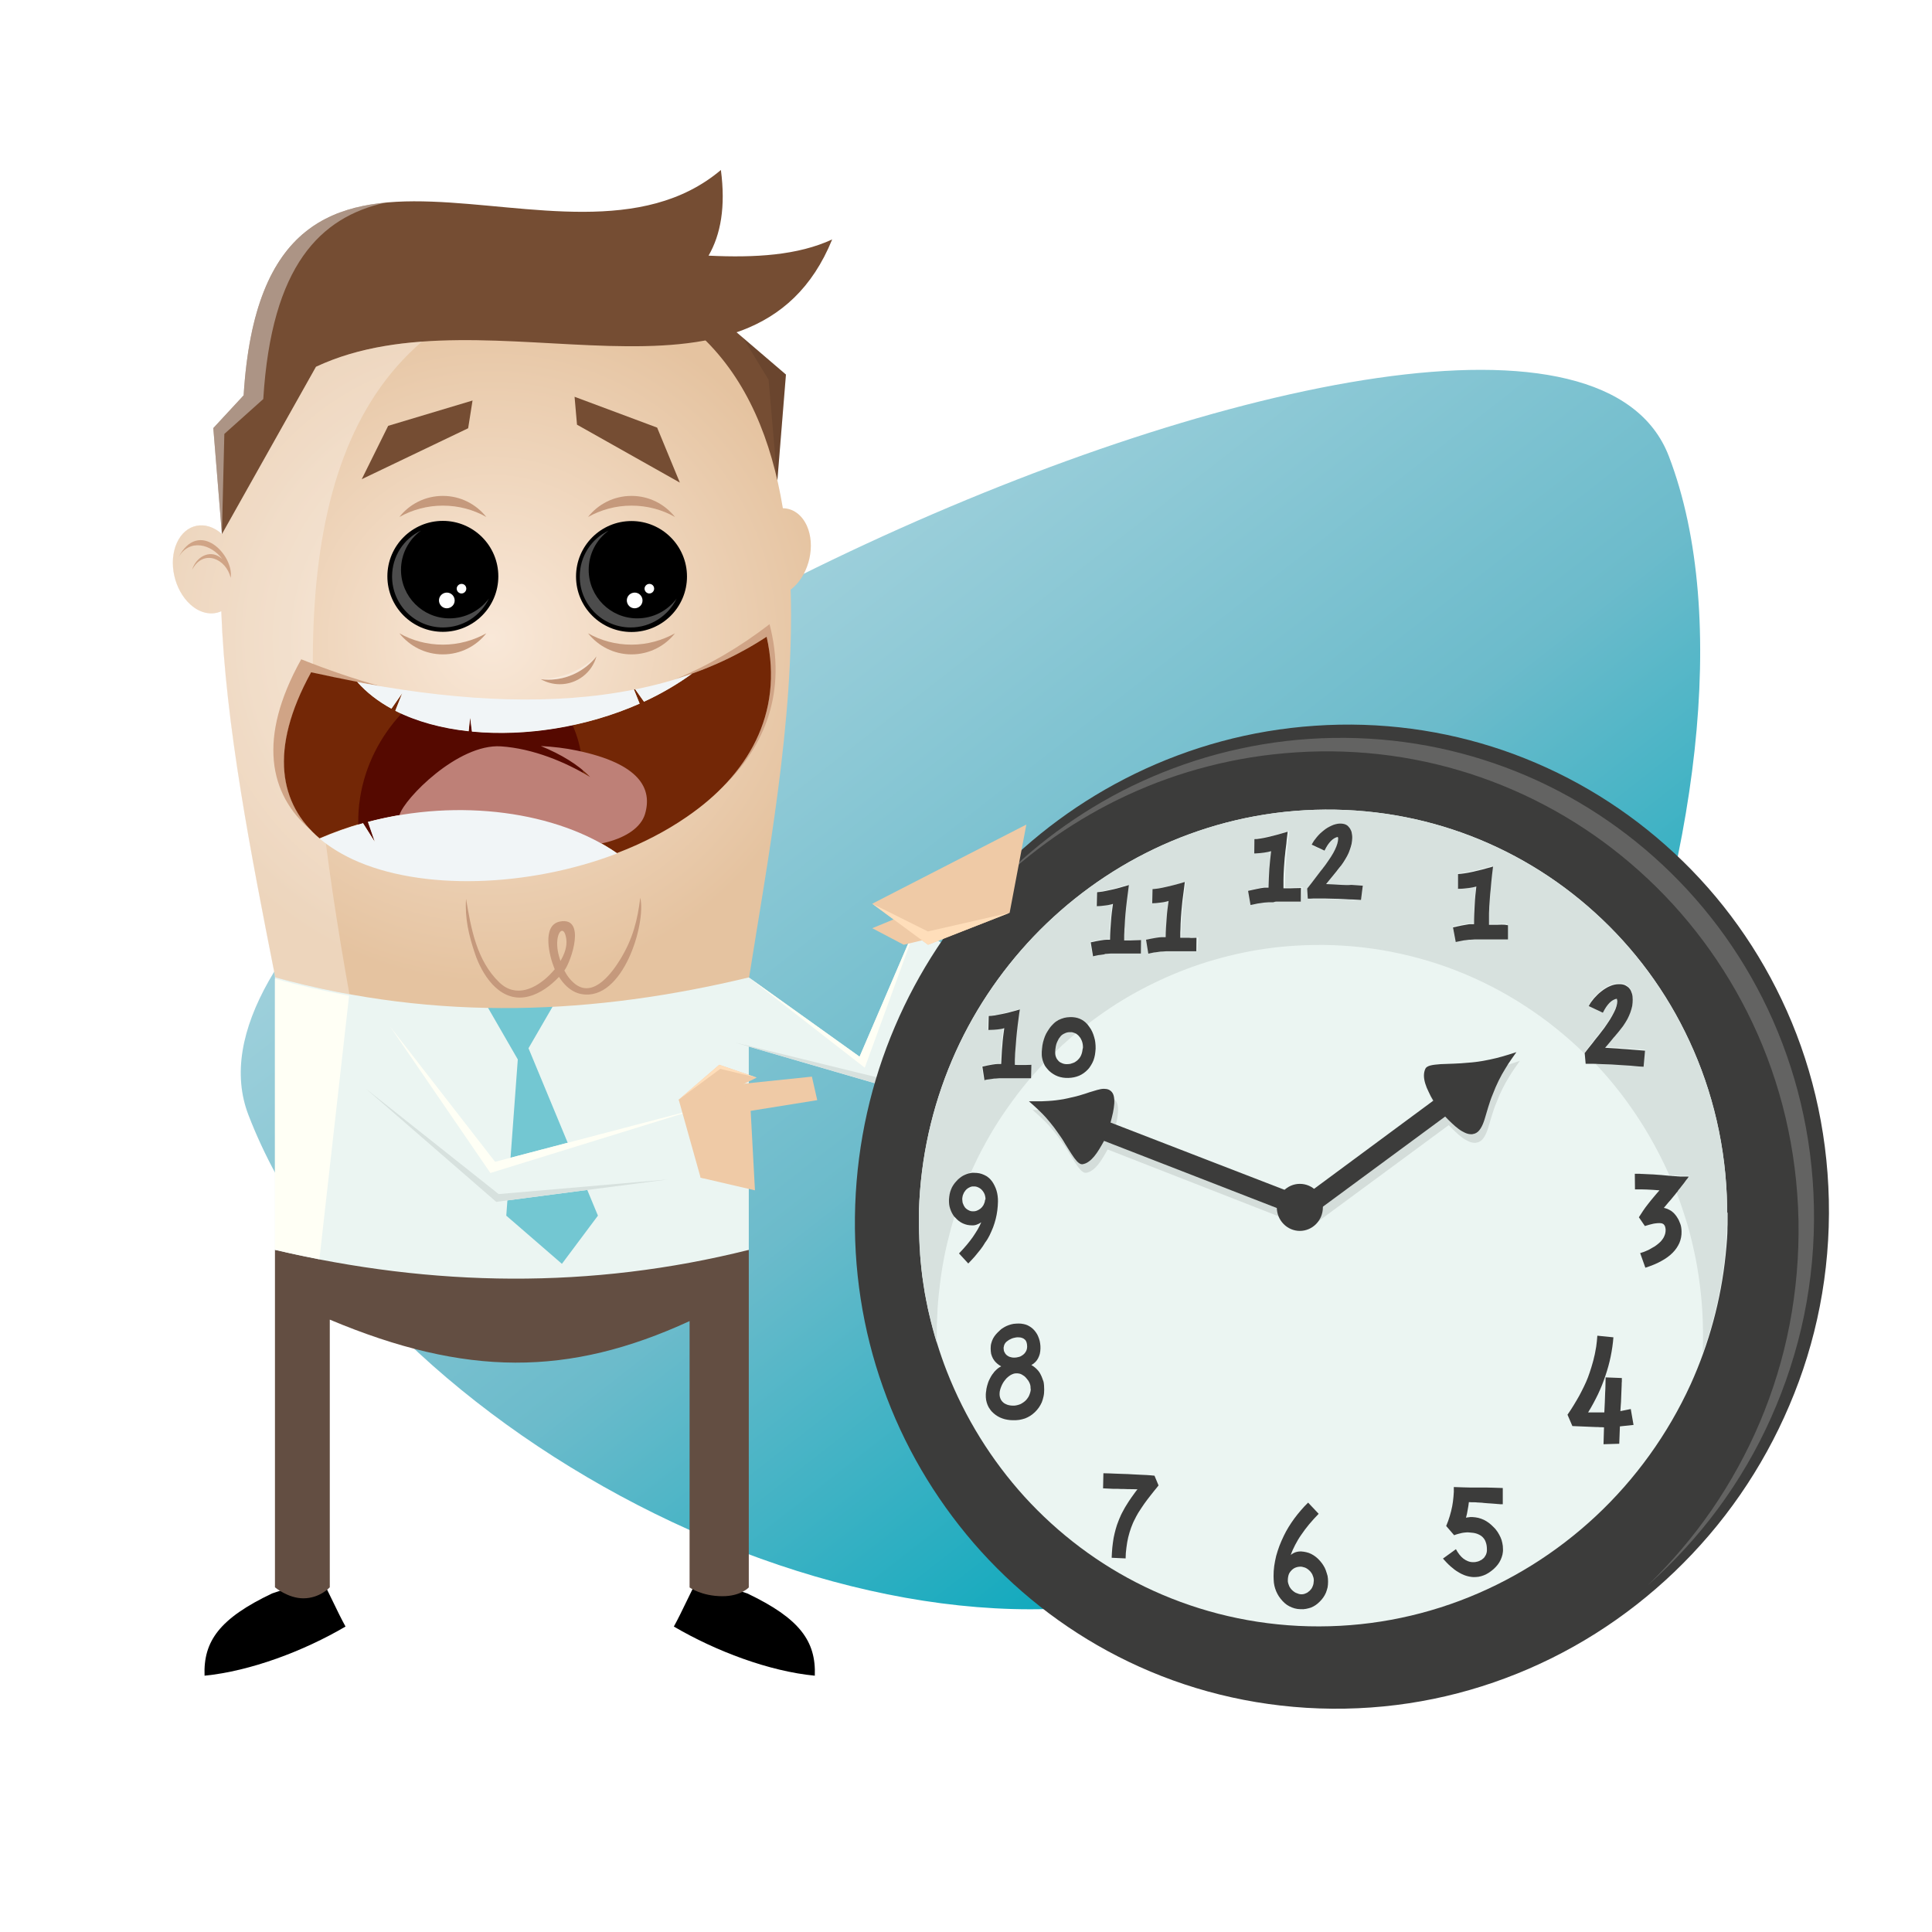 <?xml version="1.0" encoding="utf-8"?>
<!-- Generator: Adobe Illustrator 22.0.0, SVG Export Plug-In . SVG Version: 6.00 Build 0)  -->
<svg version="1.1" id="Ebene_1" xmlns="http://www.w3.org/2000/svg" xmlns:xlink="http://www.w3.org/1999/xlink" x="0px" y="0px"
	 viewBox="0 0 1191 1191" style="enable-background:new 0 0 1191 1191;" xml:space="preserve">
<style type="text/css">
	.st0{fill-rule:evenodd;clip-rule:evenodd;fill:#FFFFFF;}
	.st1{fill:url(#SVGID_1_);}
	.st2{fill-rule:evenodd;clip-rule:evenodd;}
	.st3{fill-rule:evenodd;clip-rule:evenodd;fill:#634E42;}
	.st4{fill-rule:evenodd;clip-rule:evenodd;fill:#EBF5F2;}
	.st5{fill-rule:evenodd;clip-rule:evenodd;fill:#73C7D2;}
	.st6{fill-rule:evenodd;clip-rule:evenodd;fill:#D7E1DE;}
	.st7{fill-rule:evenodd;clip-rule:evenodd;fill:#FFFFF5;}
	.st8{fill-rule:evenodd;clip-rule:evenodd;fill:#EFCAA6;}
	.st9{fill-rule:evenodd;clip-rule:evenodd;fill:#FFDEBA;}
	.st10{fill:#3C3C3B;}
	.st11{fill:#EBF5F2;}
	.st12{opacity:0.1;}
	.st13{fill:#D7E1DE;}
	.st14{fill:#636362;}
	.st15{fill-rule:evenodd;clip-rule:evenodd;fill:#754D33;}
	.st16{opacity:0.1;fill-rule:evenodd;clip-rule:evenodd;}
	.st17{fill-rule:evenodd;clip-rule:evenodd;fill:url(#SVGID_2_);}
	.st18{fill-rule:evenodd;clip-rule:evenodd;fill:#C5997C;}
	.st19{opacity:0.3;fill-rule:evenodd;clip-rule:evenodd;fill:#FFFFFF;}
	.st20{opacity:0.4;fill-rule:evenodd;clip-rule:evenodd;fill:#FFFFFF;}
	.st21{fill-rule:evenodd;clip-rule:evenodd;fill:#D0A486;}
	.st22{fill:#D0A486;}
	.st23{fill:#732706;}
	.st24{fill:#550900;}
	.st25{fill:#BE8077;}
	.st26{fill:#F1F5F7;}
</style>
<rect x="0" class="st0" width="1191" height="1191"/>
<linearGradient id="SVGID_1_" gradientUnits="userSpaceOnUse" x1="469.129" y1="337.469" x2="888.823" y2="874.654">
	<stop  offset="0" style="stop-color:#A1D1DC"/>
	<stop  offset="0.5" style="stop-color:#6CBBCB"/>
	<stop  offset="1" style="stop-color:#00A6BB"/>
</linearGradient>
<path class="st1" d="M153.1,687.2C229.3,885.8,547.4,1049.1,746,973c198.6-76.1,358.9-493,282.8-691.7
	C952.7,82.7,77,488.6,153.1,687.2z"/>
<g>
	<path class="st2" d="M460.7,982.3c-10-3.3-20-6.6-30-9.9c-5.2,9.4-10.1,20.9-15.3,30.3c25.9,15.2,58.8,27.6,86.9,30.3
		C503.1,1011.7,493,997.7,460.7,982.3z"/>
	<path class="st2" d="M167.7,982.3c-32.3,15.4-42.4,29.4-41.6,50.7c28.2-2.8,61-15.1,86.9-30.3c-5.2-9.4-10.1-20.9-15.3-30.3
		C187.7,975.6,177.7,978.9,167.7,982.3z"/>
</g>
<path class="st3" d="M169.5,770.4v208.1c0,0,8,6.8,17.5,6.8c10.2,0,16.3-6.8,16.3-6.8V813.5c83.8,35.2,147.2,35.2,221.8,0.9v164.2
	c0,0,7.4,5.4,20.3,5.4c11.3,0,16.2-5.4,16.2-5.4s0-147.2,0-208.1C461.6,769,169.5,770.4,169.5,770.4z"/>
<path class="st4" d="M169.5,487.7v133.8v149c97.4,22.9,194.7,24.4,292.1,0c0-36.6,0-150.7,0-150.7c0-44,0-88,0-132H169.5z"/>
<polygon class="st5" points="325.8,646.2 342.6,617.2 298.5,617.2 319.2,653.1 312.1,749.4 346.4,779.1 368.6,749.4 "/>
<path class="st4" d="M529.9,651.4l37.3-86.8c4.7,14,16.6,21.2,34.7,23.2c-17.6,24.5-55.6,82-55.6,82l-93.2-27.1l7.9-40.6
	L529.9,651.4z"/>
<path class="st6" d="M543,664.7l-89.8-22l93.2,27.1c0,0,38-57.5,55.6-82C584.3,612.2,543,664.7,543,664.7z"/>
<polygon class="st7" points="567.2,564.6 529.9,651.4 461,602.1 533.1,658.2 "/>
<path class="st7" d="M169.5,603.4v167c9.1,2.2,18.3,4.1,27.4,5.9l18.3-162.5C200.1,611,184.9,607.6,169.5,603.4z"/>
<polygon class="st8" points="576.6,577.7 557.1,582.4 537.7,572.2 564.9,561 "/>
<polygon class="st4" points="305.2,716.2 433.3,682.6 444.8,722.7 305.9,740.9 210.6,658.2 240.6,633 "/>
<polygon class="st6" points="307.4,736.1 225.5,671.1 305.9,740.9 411.6,727.1 "/>
<polygon class="st7" points="433.3,682.6 305.2,716.2 240.6,633 302.3,723.1 "/>
<g>
	<polygon class="st8" points="446.5,669.3 500.5,663.7 503.8,678.2 444,687.8 	"/>
	<polygon class="st8" points="462.7,683.8 438.3,681.2 431.9,726 465.4,733.8 	"/>
	<polygon class="st8" points="446.8,672.4 418.4,677.9 431.9,726 448.1,728.4 	"/>
	<polygon class="st8" points="418.4,677.9 443.4,656.4 466.5,664.3 424.5,684.9 	"/>
	<polygon class="st9" points="466.5,664.3 443.4,656.4 418.4,677.9 444,658.9 	"/>
</g>
<path class="st10" d="M1127.4,739.7c-1-44.4-11.3-86.2-29.1-123.5c-17.5-36.8-42-69.1-71.7-95.3c-29.1-25.8-63.1-45.7-100.1-58.4
	c-36.3-12.4-75.5-17.9-116-15.1c-39.8,2.7-77.2,13.2-110.9,29.6c-33.3,16.2-63.1,38.3-88.2,64.8c-24.9,26.3-45.3,57.2-59.7,91
	c-14.5,33.9-23.1,71-24.5,110.1c-1.4,39.4,4.7,77.3,17.1,112.2c12.5,35.4,31.6,67.9,55.8,96c24.6,28.5,54.8,52.5,89,70
	c34.9,17.9,74.1,29.1,116.2,31.7c42.8,2.6,84.4-3.9,122.8-18.3c38.9-14.5,74.2-36.9,104.1-65.5c30.1-28.8,54.3-63.6,70.9-102.7
	C1119.7,827.5,1128.4,784.5,1127.4,739.7z"/>
<g>
	<path class="st11" d="M1064.7,747.7c0,0,0-0.1,0-0.1s0-0.1,0-0.1c0,0,0-0.1,0-0.1c0,0,0-0.1,0-0.1c0,0,0-0.1,0-0.1v0
		c0,0,0-0.1,0-0.1c0,0,0-0.1,0-0.1l0,0c0,0,0-0.1,0-0.1c0,0,0-0.1,0-0.1c0,0,0-0.1,0-0.1c0,0,0-0.1,0-0.1c0,0,0-0.1,0-0.1
		c0,0,0-0.1,0-0.1v0c0,0,0-0.1,0-0.1c0,0,0-0.1,0-0.1s0-0.1,0-0.1c0,0,0-0.1,0-0.1c0,0,0-0.1,0-0.1c0,0,0-0.1,0-0.1c0,0,0-0.1,0-0.1
		c0,0,0-0.1,0-0.1c0,0,0-0.1,0-0.1c0,0,0-0.1,0-0.1c0,0,0-0.1,0-0.1c0,0,0-0.1,0-0.1c0,0,0-0.1,0-0.1c0,0,0-0.1,0-0.1
		c0,0,0-0.1,0-0.1c0,0,0,0,0-0.1c0,0,0,0,0-0.1c0,0,0,0,0-0.1c0,0,0,0,0-0.1c0-0.1,0-0.1,0-0.2c0-0.1,0-0.1,0-0.2c0-0.1,0-0.1,0-0.2
		c0-0.1,0-0.1,0-0.2c-0.6-36.5-8.9-71-23.2-101.8c-14.1-30.5-34.1-57.4-58.3-79.3c-23.9-21.7-51.8-38.5-82.4-49.4
		c-30.1-10.7-62.7-15.6-96.5-13.7c-33.3,1.9-64.6,10.4-92.9,23.9c-28,13.4-53.1,31.8-74.3,54c-21,22.1-38.2,47.9-50.3,76.4
		c-12.1,28.5-19.3,59.7-20.3,92.6c0,0.1,0,0.1,0,0.2c0,0.1,0,0.1,0,0.2c0,0.1,0,0.1,0,0.2c0,0.1,0,0.1,0,0.2c0,0,0,0,0,0.1
		c0,0,0,0,0,0.1c0,0,0,0,0,0.1c0,0,0,0,0,0.1c0,0,0,0.1,0,0.1c0,0,0,0.1,0,0.1c0,0,0,0.1,0,0.1c0,0,0,0.1,0,0.1c0,0,0,0,0,0.1
		c0,0,0,0,0,0.1c0,0,0,0,0,0.1c0,0,0,0,0,0.1c0,0,0,0.1,0,0.1c0,0,0,0.1,0,0.1c0,0,0,0.1,0,0.1c0,0,0,0.1,0,0.1c0,0,0,0.1,0,0.1
		c0,0,0,0.1,0,0.1c0,0,0,0.1,0,0.1c0,0,0,0.1,0,0.1c0,0,0,0.1,0,0.1c0,0,0,0.1,0,0.1c0,0,0,0.1,0,0.1c0,0,0,0.1,0,0.1
		c0,0,0,0.1,0,0.1c0,0,0,0.1,0,0.1c0,0,0,0,0,0c0,0,0,0,0,0c0,0,0,0.1,0,0.1c0,0,0,0.1,0,0.1c0,0,0,0.1,0,0.1c0,0,0,0.1,0,0.1
		c0,0,0,0.1,0,0.1c0,0,0,0.1,0,0.1c0,0,0,0,0,0c0,0,0,0.1,0,0.1c0,0,0,0.1,0,0.1c0,0,0,0.1,0,0.1c0,0,0,0.1,0,0.1c0,0,0,0.1,0,0.1
		c0,0,0,0.1,0,0.1c0,0,0,0.1,0,0.1c0,0.1,0,0.3,0,0.4c0,0.1,0,0.3,0,0.4c0,0.1,0,0.3,0,0.4c0,0.1,0,0.3,0,0.4c0,0,0,0,0,0
		c0,0,0,0,0,0c0,0,0,0,0,0s0,0,0,0c0,0,0,0.1,0,0.1c0,0,0,0.1,0,0.1c0,0,0,0.1,0,0.1c0,0,0,0.1,0,0.1c0,0,0,0,0,0c0,0,0,0,0,0
		c0,0,0,0,0,0c0,0,0,0,0,0c0,0,0,0.1,0,0.1c0,0,0,0,0,0c0,0,0,0.1,0,0.1c0,0,0,0.1,0,0.1c0,0,0,0.1,0,0.1c0,0,0,0,0,0c0,0,0,0,0,0
		s0,0,0,0c0,0,0,0,0,0c0,0,0,0.1,0,0.1c0,0.1,0,0.1,0,0.2c0,0,0,0.1,0,0.1c0,0,0,0.1,0,0.1c0,0,0,0,0,0c0,0,0,0,0,0c0,0,0,0,0,0
		c0,0,0,0,0,0c0,1.8,0,3.7,0.1,5.5c0,0.6,0,1.2,0.1,1.8c0,1.2,0.1,2.4,0.1,3.7c0,0.7,0.1,1.4,0.1,2.1c0.1,1.2,0.1,2.3,0.2,3.5
		c0,0.7,0.1,1.3,0.1,2c0,0.2,0,0.4,0,0.6c0.1,1.3,0.2,2.5,0.3,3.8c0.1,0.7,0.1,1.4,0.2,2.1c0.1,1.3,0.3,2.7,0.4,4
		c0.1,0.8,0.2,1.6,0.3,2.4c0.1,1,0.2,1.9,0.4,2.9c0.1,0.9,0.2,1.7,0.4,2.6c0,0.3,0.1,0.7,0.1,1c0.1,0.5,0.2,1.1,0.3,1.6
		c0.1,0.9,0.3,1.8,0.4,2.7c0.1,0.9,0.3,1.7,0.5,2.6c0.3,1.7,0.6,3.4,1,5c0.1,0.7,0.3,1.4,0.4,2.2c0.2,1,0.4,2,0.7,3
		c0.1,0.4,0.2,0.9,0.3,1.3c0.1,0.3,0.1,0.5,0.2,0.7c0.2,1,0.5,2,0.7,3c0.2,0.6,0.3,1.3,0.5,1.9c0.3,1,0.5,2.1,0.8,3.1
		c0.1,0.5,0.3,0.9,0.4,1.4c0.6,2.2,1.2,4.4,1.9,6.5c0.1,0.4,0.2,0.8,0.3,1.2c0,0,0,0,0,0c1.8,5.8,3.8,11.6,6,17.2
		c11.2,28.6,27.5,54.8,47.9,77.3c20.7,22.7,45.7,41.7,74,55.4c28.7,13.9,60.7,22.5,94.8,24.2c34.7,1.7,68.2-3.8,99.2-15.4
		c31.3-11.7,59.9-29.6,84.2-52.3c24.4-22.8,44.4-50.5,58.5-81.4c11.2-24.8,18.6-51.6,21.5-79.7c0,0,0,0,0,0c0,0,0,0,0,0
		c0.2-1.7,0.3-3.5,0.5-5.3c0,0,0,0,0,0c0.1-1.7,0.3-3.4,0.4-5.1c0-0.1,0-0.2,0-0.3c0.1-1.6,0.2-3.2,0.2-4.8c0-0.3,0-0.6,0-0.9
		c0.1-1.6,0.1-3.2,0.1-4.9c0,0,0,0,0,0c0,0,0,0,0,0c0,0,0,0,0,0c0,0,0,0,0,0c0-0.1,0-0.1,0-0.2c0-0.1,0-0.1,0-0.2c0-0.1,0-0.1,0-0.2
		c0-0.1,0-0.1,0-0.2c0,0,0,0,0,0c0,0,0,0,0,0c0,0,0,0,0,0c0,0,0,0,0,0c0-0.1,0-0.1,0-0.2c0-0.1,0-0.1,0-0.2c0-0.1,0-0.1,0-0.2
		c0-0.1,0-0.1,0-0.2c0,0,0,0,0,0c0,0,0,0,0,0c0,0,0,0,0,0c0,0,0,0,0,0c0,0,0-0.1,0-0.1c0-0.1,0-0.1,0-0.2c0,0,0-0.1,0-0.2
		c0,0,0-0.1,0-0.2c0,0,0,0,0,0c0,0,0,0,0,0c0,0,0,0,0,0c0,0,0,0,0,0c0-0.1,0-0.3,0-0.5c0-0.2,0-0.3,0-0.5c0-0.2,0-0.3,0-0.5
		c0-0.2,0-0.3,0-0.5c0,0,0-0.1,0-0.1c0,0,0-0.1,0-0.1s0-0.1,0-0.1c0,0,0-0.1,0-0.1c0,0,0-0.1,0-0.1l0,0c0,0,0-0.1,0-0.1
		C1064.7,747.9,1064.7,747.8,1064.7,747.7L1064.7,747.7C1064.7,747.8,1064.7,747.7,1064.7,747.7z"/>
</g>
<path class="st12" d="M931.4,655.8c-2,0.6-4.3,1.3-6.8,1.9c-2.5,0.6-5.2,1.2-8.1,1.7c-2.9,0.5-5.9,0.9-9,1.1c-3,0.3-6.1,0.5-9,0.6
	c-2.9,0.1-5.7,0.2-8.1,0.3c-2.5,0.2-4.6,0.4-6.2,0.8c-1.6,0.4-2.8,1.1-3.2,2c-0.6,1.3-0.9,2.7-0.9,4.2c0,1.5,0.3,3.1,0.8,4.8
	c0.5,1.7,1.2,3.4,2.1,5.2c0.8,1.8,1.8,3.6,2.8,5.4l-73.3,54.2l-6.9,5.1l1.6,0.6l-2,5l4.5,6.4l9.2-6.8l74.2-54.7
	c1.3,1.4,2.7,2.8,4.1,4.1c1.4,1.3,2.7,2.5,4.1,3.5c1.3,1,2.7,1.8,4,2.4c1.3,0.6,2.6,0.9,3.8,0.9c0.2,0,0.3,0,0.5,0
	c0.2,0,0.3,0,0.5-0.1s0.3-0.1,0.5-0.1c0.2,0,0.3-0.1,0.5-0.1c1.6-0.5,2.8-1.6,3.8-3.2c1-1.5,1.8-3.5,2.5-5.7
	c0.7-2.2,1.4-4.7,2.2-7.4c0.8-2.6,1.7-5.4,2.9-8.2c1.1-2.9,2.3-5.7,3.6-8.3c1.3-2.6,2.6-5,4-7.2c1.3-2.2,2.6-4.2,3.8-5.9
	c1.2-1.7,2.2-3.2,3.1-4.4C935.1,654.6,933.4,655.2,931.4,655.8z"/>
<path class="st12" d="M805.6,743.2l-10.1-3.9l-108.6-42c0.5-2,1.1-4.1,1.5-6.1c0.4-2,0.7-3.9,0.8-5.6c0.1-1.7,0-3.3-0.3-4.6
	c-0.3-1.3-0.9-2.4-1.9-3.2c-0.3-0.2-0.6-0.5-0.9-0.6s-0.7-0.3-1-0.4c-0.4-0.1-0.7-0.2-1.1-0.2c-0.4,0-0.8-0.1-1.2-0.1
	c-1.2,0-2.6,0.3-4.1,0.7c-1.5,0.4-3.1,0.9-4.7,1.4c-1.7,0.6-3.5,1.2-5.3,1.7c-1.9,0.6-3.8,1.1-5.8,1.5c-1.7,0.4-3.4,0.8-5.1,1.1
	c-1.7,0.3-3.3,0.5-4.8,0.7c-1.6,0.2-3.1,0.3-4.5,0.4c-1.5,0.1-2.8,0.1-4.1,0.2c-0.8,0-1.6,0-2.3,0c-0.7,0-1.4,0-2.1,0
	c-0.7,0-1.3,0-1.9,0c-0.6,0-1.1,0-1.6,0c1,0.9,2.2,1.9,3.6,3.2c1.4,1.3,2.9,2.7,4.5,4.3c1.6,1.6,3.3,3.5,4.9,5.5
	c1.7,2,3.3,4.2,4.9,6.5c1.6,2.2,3.1,4.4,4.4,6.7c1.4,2.2,2.7,4.4,3.9,6.2c1.2,1.9,2.4,3.5,3.4,4.6c1.1,1.1,2.1,1.8,3,1.8
	c0,0,0,0,0.1,0c0,0,0,0,0.1,0c0,0,0,0,0.1,0c0,0,0,0,0.1,0c1.3-0.2,2.6-0.7,3.8-1.6c1.2-0.8,2.3-1.9,3.4-3.2
	c1.1-1.3,2.1-2.8,3.1-4.4c1-1.6,2-3.4,3-5.2l107.7,42.1l12.5,4.9l2.5-6.4l2-5L805.6,743.2z"/>
<path class="st10" d="M929.1,650.4c-2,0.6-4.3,1.3-6.8,1.9c-2.5,0.6-5.2,1.2-8.1,1.7c-2.9,0.5-5.9,0.9-9,1.1c-3,0.3-6.1,0.5-9,0.6
	c-2.9,0.1-5.7,0.2-8.1,0.3c-2.5,0.2-4.6,0.4-6.2,0.8c-1.6,0.4-2.8,1.1-3.2,2c-0.6,1.3-0.9,2.7-0.9,4.3c0,1.5,0.3,3.1,0.8,4.8
	c0.5,1.7,1.2,3.4,2.1,5.2c0.8,1.8,1.8,3.6,2.9,5.4l-73.3,54.2l-6.9,5.1l4.1,12l9.2-6.8l74.2-54.7c1.3,1.4,2.7,2.8,4.1,4.1
	c1.4,1.3,2.7,2.5,4.1,3.5c1.3,1,2.7,1.8,4,2.4c1.3,0.6,2.6,0.9,3.8,0.9c0.2,0,0.3,0,0.5,0c0.2,0,0.3,0,0.5-0.1
	c0.2,0,0.3-0.1,0.5-0.1c0.2,0,0.3-0.1,0.5-0.1c1.6-0.5,2.8-1.6,3.8-3.2c1-1.5,1.8-3.5,2.5-5.7c0.7-2.2,1.4-4.7,2.2-7.4
	c0.8-2.6,1.7-5.4,2.9-8.2c1.1-2.9,2.3-5.7,3.6-8.3c1.3-2.6,2.6-5,4-7.2c1.3-2.2,2.6-4.2,3.8-5.9c1.2-1.7,2.2-3.2,3.1-4.4
	C932.9,649.2,931.1,649.8,929.1,650.4z"/>
<path class="st10" d="M803.3,737.9l-10.1-3.9l-108.6-42c0.5-2,1.1-4.1,1.5-6.1c0.4-2,0.7-3.9,0.8-5.6c0.1-1.7,0-3.3-0.3-4.6
	c-0.3-1.3-0.9-2.4-1.9-3.2c-0.3-0.2-0.6-0.5-0.9-0.6c-0.3-0.2-0.7-0.3-1-0.4c-0.4-0.1-0.7-0.2-1.1-0.2c-0.4,0-0.8-0.1-1.2-0.1
	c-1.2,0-2.6,0.3-4.1,0.7c-1.5,0.4-3.1,0.9-4.7,1.4c-1.7,0.6-3.5,1.2-5.3,1.7c-1.9,0.6-3.8,1.1-5.8,1.5c-1.7,0.4-3.4,0.8-5,1.1
	c-1.7,0.3-3.3,0.5-4.8,0.7c-1.6,0.2-3.1,0.3-4.5,0.4c-1.5,0.1-2.8,0.1-4.1,0.2c-0.8,0-1.6,0-2.3,0c-0.7,0-1.4,0-2.1,0
	c-0.7,0-1.3,0-1.9,0c-0.6,0-1.1,0-1.6,0c1,0.9,2.2,1.9,3.6,3.2c1.4,1.3,2.9,2.7,4.5,4.3c1.6,1.6,3.3,3.5,4.9,5.5
	c1.7,2,3.3,4.2,4.9,6.5c1.6,2.2,3.1,4.4,4.4,6.7c1.4,2.2,2.7,4.4,3.9,6.2c1.2,1.9,2.4,3.5,3.4,4.6c1.1,1.1,2.1,1.8,3,1.8
	c0,0,0,0,0.1,0c0,0,0,0,0.1,0c0,0,0,0,0.1,0c0,0,0,0,0.1,0c1.3-0.2,2.6-0.7,3.8-1.6c1.2-0.8,2.3-1.9,3.4-3.2
	c1.1-1.3,2.1-2.8,3.1-4.4c1-1.6,2-3.4,3-5.2L787.9,745l12.5,4.9l2.5-6.4l2-5L803.3,737.9z"/>
<g>
	<path class="st13" d="M661.3,636.5c-0.3-0.1-0.7-0.1-1-0.2c-0.4,0-0.7,0-1.1,0c-0.7,0-1.4,0.1-2,0.3c-0.6,0.2-1.2,0.4-1.8,0.8
		c-0.6,0.3-1.1,0.7-1.6,1.2c-0.5,0.5-0.9,1.1-1.3,1.7c-0.3,0.6-0.6,1.2-0.9,1.8c-0.3,0.6-0.5,1.3-0.7,1.9c-0.2,0.7-0.3,1.4-0.4,2.1
		c-0.1,0.7-0.2,1.5-0.2,2.2c0,0,0,0.1,0,0.1c0,0,0,0.1,0,0.1c0,0,0,0.1,0,0.1c0,0,0,0.1,0,0.1c1-1,2.1-2,3.1-3c1-1,2.1-2,3.2-2.9
		c1.1-1,2.1-1.9,3.2-2.9c1.1-0.9,2.2-1.9,3.3-2.8c-0.3-0.2-0.6-0.3-0.9-0.4C661.9,636.7,661.6,636.6,661.3,636.5z"/>
	<path class="st13" d="M1064.7,747.7c0,0,0-0.1,0-0.1s0-0.1,0-0.1c0,0,0-0.1,0-0.1c0,0,0-0.1,0-0.1c0,0,0-0.1,0-0.1c0,0,0-0.1,0-0.1
		c0,0,0-0.1,0-0.1c0,0,0-0.1,0-0.1c0,0,0-0.1,0-0.1c0,0,0-0.1,0-0.1c0,0,0-0.1,0-0.1c0,0,0-0.1,0-0.1c0,0,0-0.1,0-0.1
		c0,0,0-0.1,0-0.1c0,0,0-0.1,0-0.1s0-0.1,0-0.1c0,0,0-0.1,0-0.1c0,0,0-0.1,0-0.1c0,0,0-0.1,0-0.1c0,0,0-0.1,0-0.1c0,0,0-0.1,0-0.1
		c0,0,0-0.1,0-0.1c0,0,0-0.1,0-0.1c0,0,0-0.1,0-0.1c0,0,0-0.1,0-0.1c0,0,0-0.1,0-0.1c0,0,0-0.1,0-0.1c0,0,0-0.1,0-0.1c0,0,0,0,0-0.1
		c0,0,0,0,0-0.1c0,0,0,0,0-0.1c0,0,0,0,0-0.1c0-0.1,0-0.1,0-0.2c0-0.1,0-0.1,0-0.2c0-0.1,0-0.1,0-0.2c0-0.1,0-0.1,0-0.2
		c-0.6-36.5-8.9-71-23.2-101.8c-14.1-30.5-34.1-57.4-58.3-79.3c-23.9-21.7-51.8-38.5-82.4-49.4c-30.1-10.7-62.7-15.6-96.5-13.7
		c-33.3,1.9-64.6,10.4-92.9,23.9c-28,13.4-53.1,31.8-74.3,54c-21,22.1-38.2,47.9-50.3,76.4c-12.1,28.5-19.3,59.7-20.3,92.6
		c0,0.1,0,0.1,0,0.2c0,0.1,0,0.1,0,0.2c0,0.1,0,0.1,0,0.2c0,0.1,0,0.1,0,0.2c0,0,0,0,0,0.1c0,0,0,0,0,0.1c0,0,0,0,0,0.1
		c0,0,0,0,0,0.1c0,0,0,0.1,0,0.1c0,0,0,0.1,0,0.1c0,0,0,0.1,0,0.1c0,0,0,0.1,0,0.1c0,0,0,0,0,0.1c0,0,0,0,0,0.1c0,0,0,0,0,0.1
		c0,0,0,0,0,0.1c0,0,0,0.1,0,0.1c0,0,0,0.1,0,0.1c0,0,0,0.1,0,0.1c0,0,0,0.1,0,0.1c0,0,0,0.1,0,0.1c0,0,0,0.1,0,0.1c0,0,0,0.1,0,0.1
		c0,0,0,0.1,0,0.1c0,0,0,0.1,0,0.1c0,0,0,0.1,0,0.1c0,0,0,0.1,0,0.1c0,0,0,0.1,0,0.1c0,0,0,0.1,0,0.1c0,0,0,0.1,0,0.1
		c0,0,0,0.1,0,0.1c0,0,0,0.1,0,0.1c0,0,0,0.1,0,0.1c0,0,0,0.1,0,0.1c0,0,0,0.1,0,0.1c0,0,0,0.1,0,0.1c0,0,0,0.1,0,0.1
		c0,0,0,0.1,0,0.1c0,0,0,0.1,0,0.1c0,0,0,0.1,0,0.1c0,0,0,0.1,0,0.1c0,0,0,0.1,0,0.1c0,0,0,0.1,0,0.1c0,0,0,0.1,0,0.1
		c0,0.1,0,0.3,0,0.4c0,0.1,0,0.3,0,0.4c0,0.1,0,0.3,0,0.4c0,0.1,0,0.3,0,0.4c0,0,0,0,0,0c0,0,0,0,0,0c0,0,0,0,0,0s0,0,0,0
		c0,0,0,0.1,0,0.1c0,0,0,0.1,0,0.1c0,0,0,0.1,0,0.1c0,0,0,0.1,0,0.1c0,0,0,0,0,0c0,0,0,0,0,0c0,0,0,0,0,0c0,0,0,0,0,0
		c0,0,0,0.1,0,0.1c0,0,0,0.1,0,0.1c0,0,0,0.1,0,0.1c0,0,0,0.1,0,0.1c0,0,0,0,0,0c0,0,0,0,0,0s0,0,0,0c0,0,0,0,0,0c0,0.1,0,0.1,0,0.1
		s0,0.1,0,0.1c0,0,0,0.1,0,0.1c0,0,0,0.1,0,0.1c0,0,0,0,0,0c0,0,0,0,0,0c0,0,0,0,0,0c0,0,0,0,0,0c0,6.4,0.2,12.8,0.7,19.1
		c0.5,6.3,1.2,12.6,2.1,18.8c0.9,6.2,2.1,12.3,3.5,18.4c1.4,6.1,3,12,4.8,17.9c0-1.1,0-2.2-0.1-3.3c0-1.1,0-2.2,0-3.3
		c0-1.1,0-2.2,0-3.3c0-1.1,0-2.2,0.1-3.3c0.2-5.7,0.5-11.4,1.1-17c0.6-5.6,1.3-11.2,2.2-16.6c0.9-5.5,2-10.9,3.3-16.2
		c1.3-5.3,2.7-10.6,4.3-15.8c-0.6-0.7-1-1.5-1.4-2.3s-0.7-1.6-1-2.5c-0.3-0.9-0.5-1.8-0.6-2.7c-0.1-0.9-0.2-1.9-0.1-2.9
		c0-1.1,0.2-2.2,0.4-3.2c0.2-1,0.5-2,0.9-3c0.4-0.9,0.9-1.9,1.4-2.7c0.6-0.9,1.2-1.7,2-2.5c0.6-0.7,1.2-1.2,1.9-1.8
		c0.7-0.5,1.3-1,2-1.4c0.7-0.4,1.4-0.7,2.2-1c0.7-0.3,1.5-0.5,2.3-0.6c2.8-6.3,5.8-12.4,9.1-18.3c3.3-6,6.8-11.8,10.6-17.4
		c3.8-5.6,7.8-11.1,12-16.4c4.2-5.3,8.7-10.4,13.3-15.3c-0.2-0.5-0.4-1.1-0.6-1.6c-0.2-0.6-0.3-1.1-0.4-1.7
		c-0.1-0.6-0.2-1.2-0.2-1.8c0-0.6-0.1-1.3,0-1.9c0-1.4,0.2-2.7,0.4-4c0.2-1.3,0.5-2.5,0.9-3.7c0.4-1.2,0.9-2.4,1.4-3.5
		c0.6-1.1,1.2-2.2,2-3.2c0.8-1.1,1.7-2.1,2.6-3c0.9-0.9,1.9-1.6,3-2.2c1.1-0.6,2.2-1,3.4-1.3c1.2-0.3,2.5-0.5,3.8-0.5
		c1.1,0,2.1,0,3.1,0.2c1,0.2,1.9,0.4,2.8,0.8c0.9,0.4,1.7,0.8,2.5,1.4c0.8,0.6,1.5,1.2,2.2,2c9.2-7.1,18.9-13.6,29.2-19.3
		c10.3-5.7,21-10.7,32.2-14.9c11.2-4.2,22.8-7.5,34.8-10c12-2.5,24.5-4,37.2-4.5c16.4-0.7,32.5,0.4,48.2,3
		c15.8,2.7,31.1,6.9,45.7,12.6c14.8,5.8,28.9,13,42.1,21.6c13.3,8.6,25.8,18.6,37.2,29.8l-0.1-1.1c1-1.2,1.9-2.4,2.7-3.5
		c0.8-1.1,1.6-2.1,2.4-3c0.7-0.9,1.4-1.8,2-2.6c0.6-0.8,1.2-1.5,1.7-2.1c0.5-0.6,0.9-1.2,1.3-1.7c0.4-0.5,0.7-0.9,1-1.3
		c0.3-0.4,0.5-0.6,0.7-0.9c0.2-0.2,0.3-0.4,0.3-0.4c1.4-1.8,2.5-3.6,3.5-5.2c1-1.6,1.9-3.1,2.5-4.5c0.7-1.4,1.2-2.6,1.5-3.7
		c0.3-1.1,0.5-2.1,0.5-3c0-0.1,0-0.2,0-0.4c0-0.1,0-0.2-0.1-0.4c0-0.1-0.1-0.2-0.1-0.4c0-0.1-0.1-0.2-0.1-0.4
		c-0.8,0.1-1.6,0.4-2.3,0.8c-0.8,0.4-1.5,1-2.2,1.7c-0.7,0.7-1.4,1.6-2.1,2.6c-0.7,1-1.4,2.2-2,3.5l-8.7-4.1c0.5-0.9,1-1.7,1.5-2.5
		c0.5-0.8,1.1-1.6,1.8-2.3c0.6-0.7,1.3-1.5,2.1-2.2s1.5-1.4,2.3-2c0.9-0.7,1.8-1.3,2.7-1.9c0.9-0.5,1.8-1,2.7-1.4
		c0.9-0.4,1.8-0.7,2.7-0.9c0.9-0.2,1.8-0.3,2.7-0.3c0.7,0,1.4,0,2,0.1c0.6,0.1,1.2,0.3,1.8,0.5c0.5,0.2,1.1,0.5,1.5,0.9
		c0.5,0.4,0.9,0.8,1.3,1.2c0.3,0.4,0.6,0.9,0.9,1.4c0.3,0.5,0.5,1,0.6,1.6c0.2,0.6,0.3,1.2,0.4,1.8c0.1,0.6,0.1,1.3,0.1,2.1
		c0,1.2-0.1,2.5-0.3,3.8c-0.2,1.3-0.6,2.6-1.1,3.9c-0.5,1.3-1.1,2.7-1.8,4.1c-0.7,1.4-1.6,2.8-2.6,4.2c-0.1,0.2-0.3,0.4-0.5,0.7
		c-0.2,0.3-0.5,0.6-0.8,1c-0.3,0.4-0.6,0.8-1,1.3c-0.4,0.5-0.8,1-1.3,1.6c-0.5,0.6-1,1.2-1.5,1.8c-0.5,0.7-1.1,1.4-1.8,2.1
		c-0.6,0.8-1.3,1.6-2,2.4c-0.7,0.9-1.5,1.8-2.3,2.7c1.4,0.1,3,0.2,4.7,0.3c1.7,0.1,3.6,0.2,5.7,0.4c2.1,0.2,4.3,0.3,6.6,0.5
		c2.4,0.2,4.9,0.4,7.6,0.6l-1,9.3c-1.9-0.1-3.7-0.3-5.4-0.4s-3.5-0.3-5.1-0.4c-1.7-0.1-3.3-0.2-4.8-0.3c-1.6-0.1-3-0.2-4.5-0.3
		c-1-0.1-1.9-0.1-2.8-0.1c-0.9,0-1.8-0.1-2.8-0.1c-0.9,0-1.8-0.1-2.7-0.1c-0.9,0-1.7,0-2.6-0.1c4.8,5,9.4,10.2,13.7,15.6
		c4.4,5.4,8.5,11.1,12.4,16.9c3.9,5.8,7.6,11.9,11,18.1c3.4,6.2,6.6,12.6,9.5,19.1c0.5,0,1,0.1,1.5,0.1c0.5,0,1,0.1,1.4,0.1
		c0.5,0,0.9,0,1.4,0.1c0.4,0,0.9,0,1.3,0.1c0.7,0,1.4,0.1,2,0.1c0.6,0,1.2,0,1.8,0c0.6,0,1.1,0,1.7,0c0.5,0,1,0,1.5,0
		c-0.3,0.5-0.7,1-1.1,1.6c-0.4,0.6-0.9,1.2-1.4,1.8c-0.5,0.7-1,1.4-1.6,2.1c-0.6,0.7-1.2,1.5-1.8,2.3c-0.2,0.2-0.3,0.4-0.5,0.6
		c-0.2,0.2-0.3,0.4-0.5,0.7s-0.4,0.4-0.5,0.7c-0.2,0.2-0.4,0.5-0.6,0.7c2.5,6.5,4.7,13.2,6.7,19.9c2,6.8,3.6,13.7,5,20.7
		c1.4,7,2.4,14.2,3.2,21.5c0.8,7.3,1.2,14.6,1.3,22.1c0,1.2,0,2.5,0,3.7c0,1.2,0,2.5,0,3.7c0,1.2,0,2.4-0.1,3.7
		c0,1.2-0.1,2.4-0.1,3.7c2.3-6.5,4.4-13,6.2-19.7c1.8-6.7,3.4-13.4,4.6-20.3c1.3-6.9,2.3-13.8,3-20.8c0.7-7,1.1-14.1,1.3-21.3
		c0,0,0,0,0,0c0,0,0,0,0,0c0,0,0,0,0,0c0,0,0,0,0,0c0-0.1,0-0.1,0-0.2c0-0.1,0-0.1,0-0.2c0-0.1,0-0.1,0-0.2c0-0.1,0-0.1,0-0.2
		c0,0,0,0,0,0c0,0,0,0,0,0c0,0,0,0,0,0c0,0,0,0,0,0c0-0.1,0-0.1,0-0.2c0-0.1,0-0.1,0-0.2c0-0.1,0-0.1,0-0.2c0-0.1,0-0.1,0-0.2
		c0,0,0,0,0,0c0,0,0,0,0,0c0,0,0,0,0,0c0,0,0,0,0,0c0,0,0-0.1,0-0.2c0,0,0-0.1,0-0.2c0,0,0-0.1,0-0.2c0,0,0-0.1,0-0.2c0,0,0,0,0,0
		c0,0,0,0,0,0c0,0,0,0,0,0c0,0,0,0,0,0c0-0.2,0-0.3,0-0.5c0-0.2,0-0.3,0-0.5c0-0.2,0-0.3,0-0.5c0-0.2,0-0.3,0-0.5c0,0,0-0.1,0-0.1
		c0,0,0-0.1,0-0.1s0-0.1,0-0.1c0,0,0-0.1,0-0.1c0,0,0-0.1,0-0.1c0,0,0-0.1,0-0.1C1064.7,747.9,1064.7,747.8,1064.7,747.7
		C1064.7,747.8,1064.7,747.7,1064.7,747.7z M635.3,664.7c-0.2,0-0.5,0-0.8,0c-0.3,0-0.6,0-0.9,0c-0.3,0-0.6,0-1,0c-0.3,0-0.7,0-1,0
		c-0.4,0-0.7,0-1.1,0c-0.4,0-0.8,0-1.3,0c-0.4,0-0.9,0-1.4,0c-0.5,0-1,0-1.5,0c-0.5,0-1,0-1.5,0c-0.5,0-0.9,0-1.4,0
		c-0.4,0-0.9,0-1.3,0c-0.4,0-0.8,0-1.2,0c-0.4,0-0.7,0-1.1,0c-0.3,0-0.7,0-1,0c-0.3,0-0.6,0-0.9,0c-0.3,0-0.5,0-0.8,0
		c-0.4,0-0.9,0-1.3,0c-0.4,0-0.9,0-1.3,0.1c-0.4,0-0.9,0.1-1.3,0.1c-0.4,0-0.9,0.1-1.3,0.1c-0.4,0.1-0.9,0.1-1.3,0.2
		c-0.4,0.1-0.9,0.1-1.4,0.2c-0.5,0.1-0.9,0.2-1.4,0.2c-0.5,0.1-0.9,0.2-1.4,0.3l-1.3-8.6c1.2-0.3,2.3-0.5,3.3-0.7
		c1-0.2,1.9-0.4,2.7-0.5c0.8-0.1,1.5-0.2,2.1-0.3c0.6-0.1,1.1-0.1,1.5-0.1c0.1,0,0.2,0,0.3,0c0.1,0,0.2,0,0.3,0c0.1,0,0.2,0,0.3,0
		c0.1,0,0.2,0,0.2,0c0.1,0,0.2,0,0.2,0c0.1,0,0.2,0,0.2,0c0.1,0,0.2,0,0.2,0c0.1,0,0.2,0,0.3,0c0.1-2,0.1-3.9,0.3-5.8
		c0.1-1.9,0.2-3.8,0.4-5.6c0.2-1.8,0.3-3.7,0.5-5.4c0.2-1.8,0.4-3.5,0.7-5.3c-0.6,0.2-1.2,0.3-1.9,0.5c-0.7,0.1-1.4,0.3-2.1,0.3
		c-0.7,0.1-1.5,0.2-2.4,0.2c-0.8,0.1-1.7,0.1-2.6,0.1c-0.1,0-0.2,0-0.2,0c-0.1,0-0.2,0-0.2,0c-0.1,0-0.2,0-0.2,0c-0.1,0-0.2,0-0.2,0
		l0.2-8.6c1,0,2.1-0.1,3.4-0.3c1.3-0.2,2.7-0.4,4.3-0.8c1.6-0.3,3.4-0.7,5.3-1.2c1.9-0.5,4-1,6.2-1.7c-0.2,1.6-0.5,3.2-0.7,4.8
		c-0.2,1.6-0.4,3.1-0.6,4.6c-0.2,1.5-0.4,2.9-0.5,4.3c-0.2,1.4-0.3,2.8-0.4,4.1c-0.1,1.3-0.2,2.6-0.3,3.9c-0.1,1.3-0.2,2.5-0.3,3.7
		c-0.1,1.2-0.1,2.4-0.2,3.6c0,1.2-0.1,2.3-0.1,3.4l0,1.7c0.6,0,1.2,0,1.9,0.1c0.7,0,1.5,0,2.3,0c0.8,0,1.8,0,2.8,0
		c1,0,2.1,0,3.2-0.1L635.3,664.7z M703,587.7c-0.2,0-0.5,0-0.8,0c-0.3,0-0.6,0-0.9,0c-0.3,0-0.6,0-1,0s-0.7,0-1.1,0
		c-0.4,0-0.8,0-1.2,0c-0.4,0-0.8,0-1.3,0c-0.4,0-0.9,0-1.4,0c-0.5,0-1,0-1.5,0c-0.5,0-1,0-1.5,0c-0.5,0-1,0-1.4,0
		c-0.4,0-0.9,0-1.3,0c-0.4,0-0.8,0-1.2,0c-0.4,0-0.7,0-1.1,0c-0.3,0-0.7,0-1,0s-0.6,0-0.9,0c-0.3,0-0.5,0-0.8,0
		c-0.5,0-0.9,0-1.4,0.1c-0.5,0-0.9,0.1-1.4,0.1c-0.5,0-0.9,0.1-1.4,0.1c-0.5,0.1-0.9,0.1-1.4,0.2c-0.5,0.1-0.9,0.1-1.4,0.2
		c-0.5,0.1-0.9,0.2-1.4,0.2c-0.5,0.1-0.9,0.2-1.4,0.3c-0.5,0.1-0.9,0.2-1.4,0.3l-1.4-8.6c1.2-0.3,2.4-0.5,3.4-0.7
		c1-0.2,1.9-0.4,2.8-0.5c0.8-0.1,1.5-0.3,2.1-0.3c0.6-0.1,1.1-0.1,1.5-0.1c0.1,0,0.2,0,0.3,0c0.1,0,0.2,0,0.3,0c0.1,0,0.2,0,0.3,0
		c0.1,0,0.2,0,0.2,0c0.1,0,0.2,0,0.2,0c0.1,0,0.2,0,0.2,0c0.1,0,0.2,0,0.3,0c0.1,0,0.2,0,0.3,0c0.1-2,0.1-3.9,0.2-5.8
		c0.1-1.9,0.2-3.8,0.4-5.6c0.1-1.8,0.3-3.7,0.5-5.4c0.2-1.8,0.4-3.5,0.7-5.3c-0.6,0.2-1.2,0.3-1.9,0.5c-0.7,0.1-1.4,0.3-2.2,0.4
		c-0.8,0.1-1.6,0.2-2.4,0.3s-1.7,0.1-2.7,0.2c-0.1,0-0.2,0-0.2,0s-0.2,0-0.2,0c-0.1,0-0.2,0-0.2,0c-0.1,0-0.2,0-0.2,0l0.2-8.6
		c1,0,2.2-0.2,3.5-0.4c1.3-0.2,2.8-0.5,4.4-0.9c1.6-0.4,3.4-0.8,5.4-1.3c1.9-0.5,4-1.1,6.3-1.8c-0.2,1.6-0.4,3.2-0.6,4.8
		c-0.2,1.6-0.4,3.1-0.6,4.6c-0.2,1.5-0.3,2.9-0.5,4.3c-0.2,1.4-0.3,2.8-0.4,4.1c-0.1,1.3-0.2,2.6-0.3,3.9c-0.1,1.3-0.2,2.5-0.2,3.7
		c-0.1,1.2-0.1,2.4-0.2,3.6c0,1.2-0.1,2.3-0.1,3.4l0,1.7c0.6,0,1.2,0,1.9,0c0.7,0,1.5,0,2.4,0c0.9,0,1.8,0,2.8-0.1
		c1,0,2.1-0.1,3.3-0.1L703,587.7z M738.1,586.3c-0.3,0-0.5,0-0.8,0c-0.3,0-0.6,0-0.9,0c-0.3,0-0.6,0-1,0c-0.3,0-0.7,0-1.1,0
		c-0.4,0-0.8,0-1.2,0c-0.4,0-0.9,0-1.3,0c-0.5,0-0.9,0-1.4,0c-0.5,0-1,0-1.5,0c-0.5,0-1,0-1.5,0c-0.5,0-1,0-1.4,0
		c-0.5,0-0.9,0-1.3,0c-0.4,0-0.8,0-1.2,0c-0.4,0-0.8,0-1.1,0c-0.3,0-0.7,0-1,0c-0.3,0-0.6,0-0.9,0s-0.6,0-0.8,0
		c-0.5,0-0.9,0-1.4,0.1c-0.5,0-0.9,0.1-1.4,0.1c-0.5,0-0.9,0.1-1.4,0.1c-0.5,0.1-0.9,0.1-1.4,0.2c-0.5,0.1-0.9,0.1-1.4,0.2
		c-0.5,0.1-0.9,0.2-1.4,0.2c-0.5,0.1-0.9,0.2-1.4,0.3c-0.5,0.1-0.9,0.2-1.4,0.3l-1.4-8.6c1.3-0.3,2.4-0.5,3.4-0.7
		c1-0.2,2-0.4,2.8-0.5c0.8-0.1,1.5-0.3,2.2-0.3c0.6-0.1,1.1-0.1,1.5-0.1c0.1,0,0.2,0,0.3,0c0.1,0,0.2,0,0.3,0c0.1,0,0.2,0,0.3,0
		c0.1,0,0.2,0,0.3,0c0.1,0,0.2,0,0.2,0c0.1,0,0.2,0,0.2,0c0.1,0,0.2,0,0.3,0c0.1,0,0.2,0,0.3,0c0-2,0.1-3.9,0.2-5.8
		c0.1-1.9,0.2-3.8,0.4-5.7c0.1-1.9,0.3-3.7,0.5-5.5c0.2-1.8,0.4-3.6,0.7-5.3c-0.6,0.2-1.2,0.3-1.9,0.5c-0.7,0.1-1.4,0.3-2.2,0.4
		c-0.8,0.1-1.6,0.2-2.5,0.3c-0.9,0.1-1.8,0.1-2.7,0.2c-0.1,0-0.2,0-0.2,0c-0.1,0-0.2,0-0.2,0c-0.1,0-0.2,0-0.2,0c-0.1,0-0.2,0-0.2,0
		l0.2-8.7c1-0.1,2.2-0.2,3.6-0.4c1.3-0.2,2.8-0.5,4.5-0.9c1.7-0.4,3.5-0.8,5.4-1.3c2-0.5,4.1-1.1,6.4-1.8c-0.2,1.7-0.4,3.3-0.6,4.8
		c-0.2,1.6-0.4,3.1-0.6,4.6c-0.2,1.5-0.3,3-0.5,4.4c-0.1,1.4-0.3,2.8-0.4,4.1c-0.1,1.3-0.2,2.7-0.3,3.9c-0.1,1.3-0.2,2.5-0.2,3.8
		c-0.1,1.2-0.1,2.4-0.1,3.6c0,1.2-0.1,2.3-0.1,3.4l0,1.8c0.6,0,1.2,0,2,0c0.7,0,1.5,0,2.4,0c0.9,0,1.8,0,2.9-0.1
		c1,0,2.1-0.1,3.3-0.1L738.1,586.3z M802,555.7c-0.3,0-0.5,0-0.8,0c-0.3,0-0.6,0-0.9,0c-0.3,0-0.7,0-1,0c-0.4,0-0.7,0-1.1,0
		c-0.4,0-0.8,0-1.2,0c-0.4,0-0.9,0-1.3,0c-0.5,0-0.9,0-1.5,0c-0.5,0-1,0-1.6,0c-0.5,0-1.1,0-1.6,0c-0.5,0-1,0-1.5,0
		c-0.5,0-0.9,0-1.3,0c-0.4,0-0.8,0-1.2,0c-0.4,0-0.8,0-1.1,0c-0.4,0-0.7,0-1,0c-0.3,0-0.6,0-0.9,0c-0.3,0-0.6,0-0.8,0
		c-0.5,0-0.9,0-1.4,0.1c-0.5,0-1,0.1-1.4,0.1c-0.5,0-1,0.1-1.4,0.2c-0.5,0.1-0.9,0.1-1.4,0.2c-0.5,0.1-1,0.1-1.4,0.2
		c-0.5,0.1-1,0.2-1.4,0.3c-0.5,0.1-1,0.2-1.4,0.3c-0.5,0.1-1,0.2-1.5,0.3l-1.5-8.7c1.3-0.3,2.5-0.5,3.5-0.8c1.1-0.2,2-0.4,2.9-0.6
		c0.8-0.2,1.6-0.3,2.2-0.4c0.6-0.1,1.1-0.1,1.6-0.2c0.1,0,0.2,0,0.3,0c0.1,0,0.2,0,0.3,0c0.1,0,0.2,0,0.3,0c0.1,0,0.2,0,0.3,0
		c0.1,0,0.2,0,0.3,0c0.1,0,0.2,0,0.3,0c0.1,0,0.2,0,0.3,0c0.1,0,0.2,0,0.3,0c0-2,0.1-3.9,0.2-5.9c0.1-1.9,0.2-3.8,0.3-5.7
		c0.1-1.9,0.3-3.7,0.5-5.5c0.2-1.8,0.4-3.6,0.6-5.4c-0.6,0.2-1.3,0.4-2,0.5c-0.7,0.2-1.5,0.3-2.3,0.4c-0.8,0.1-1.6,0.2-2.5,0.3
		c-0.9,0.1-1.8,0.2-2.8,0.2c-0.1,0-0.1,0-0.2,0c-0.1,0-0.1,0-0.2,0c-0.1,0-0.2,0-0.2,0c-0.1,0-0.2,0-0.2,0l0.1-8.8
		c1.1-0.1,2.3-0.2,3.7-0.4c1.4-0.2,2.9-0.5,4.6-0.9c1.7-0.4,3.6-0.8,5.6-1.4c2-0.5,4.2-1.2,6.6-1.9c-0.2,1.7-0.4,3.3-0.6,4.9
		c-0.2,1.6-0.4,3.1-0.5,4.7c-0.2,1.5-0.3,3-0.5,4.4c-0.1,1.4-0.3,2.8-0.4,4.2c-0.1,1.4-0.2,2.7-0.3,4c-0.1,1.3-0.2,2.6-0.2,3.8
		c-0.1,1.2-0.1,2.5-0.1,3.6c0,1.2,0,2.3,0,3.5l0,1.8c0.6,0,1.3,0,2,0c0.7,0,1.6,0,2.5,0c0.9,0,1.9-0.1,2.9-0.1
		c1.1,0,2.2-0.1,3.4-0.1L802,555.7z M839,555.1c-1.7-0.1-3.4-0.2-5-0.3c-1.6-0.1-3.2-0.2-4.7-0.2c-1.5-0.1-3-0.1-4.4-0.2
		c-1.4-0.1-2.8-0.1-4.1-0.1c-1.3,0-2.6-0.1-3.9-0.1c-1.3,0-2.5,0-3.7,0c-1.2,0-2.4,0-3.6,0c-1.2,0-2.3,0-3.4,0.1l-0.4-6.2
		c0.9-1.2,1.8-2.3,2.6-3.3c0.8-1,1.5-2,2.2-2.9c0.7-0.9,1.3-1.7,1.9-2.5c0.6-0.8,1.1-1.4,1.6-2.1c0.5-0.6,0.9-1.2,1.3-1.6
		c0.4-0.5,0.7-0.9,0.9-1.2c0.3-0.3,0.5-0.6,0.6-0.8c0.2-0.2,0.3-0.3,0.3-0.4c1.3-1.8,2.4-3.4,3.4-5c1-1.5,1.8-3,2.4-4.3
		c0.6-1.3,1.1-2.5,1.4-3.6c0.3-1.1,0.5-2,0.5-2.9c0-0.1,0-0.2,0-0.3c0-0.1,0-0.2,0-0.3c0-0.1,0-0.2-0.1-0.3c0-0.1-0.1-0.2-0.1-0.3
		c-0.7,0.1-1.4,0.4-2.2,0.8c-0.7,0.4-1.4,1-2.1,1.7c-0.7,0.7-1.4,1.5-2,2.5c-0.7,1-1.3,2.1-1.9,3.4l-7.9-3.7
		c0.4-0.8,0.9-1.6,1.4-2.4c0.5-0.8,1.1-1.5,1.7-2.2c0.6-0.7,1.2-1.4,1.9-2.1c0.7-0.7,1.4-1.3,2.2-1.9c0.8-0.7,1.7-1.3,2.5-1.8
		c0.8-0.5,1.7-1,2.5-1.3c0.8-0.4,1.7-0.7,2.5-0.9c0.8-0.2,1.7-0.3,2.5-0.4c0.7,0,1.3,0,1.9,0.1c0.6,0.1,1.1,0.2,1.6,0.4
		c0.5,0.2,1,0.5,1.4,0.8c0.4,0.3,0.8,0.7,1.1,1.2c0.3,0.4,0.6,0.8,0.8,1.3c0.2,0.5,0.4,1,0.6,1.5c0.1,0.5,0.3,1.1,0.3,1.7
		c0.1,0.6,0.1,1.3,0.1,1.9c0,1.2-0.1,2.4-0.4,3.6c-0.2,1.2-0.6,2.5-1.1,3.7c-0.5,1.3-1,2.6-1.7,3.9c-0.7,1.3-1.5,2.7-2.4,4
		c-0.1,0.2-0.3,0.4-0.5,0.7c-0.2,0.3-0.5,0.6-0.7,1c-0.3,0.4-0.6,0.8-1,1.2c-0.4,0.5-0.8,1-1.2,1.5c-0.4,0.5-0.9,1.1-1.4,1.8
		c-0.5,0.6-1.1,1.3-1.7,2.1c-0.6,0.7-1.2,1.5-1.9,2.3c-0.7,0.8-1.4,1.7-2.1,2.6c1.3,0,2.7,0.1,4.3,0.2c1.6,0.1,3.3,0.2,5.2,0.3
		c1.9,0.1,3.9,0.2,6.1,0.4c2.2,0.1,4.5,0.3,7,0.5L839,555.1z M928.5,578.6c-0.3,0-0.6,0-1,0c-0.3,0-0.7,0-1.1,0c-0.4,0-0.8,0-1.2,0
		c-0.4,0-0.8,0-1.3,0c-0.5,0-0.9,0-1.4,0c-0.5,0-1,0-1.5,0c-0.5,0-1.1,0-1.7,0c-0.6,0-1.1,0-1.7,0c-0.5,0-1,0-1.5,0
		c-0.5,0-1,0-1.4,0c-0.5,0-0.9,0-1.3,0c-0.4,0-0.8,0-1.2,0c-0.4,0-0.7,0-1.1,0c-0.3,0-0.7,0-1,0c-0.3,0-0.6,0-0.9,0
		c-0.5,0-1,0-1.5,0.1c-0.5,0-1,0.1-1.5,0.1c-0.5,0-1,0.1-1.5,0.1c-0.5,0.1-1,0.1-1.5,0.2c-0.5,0.1-1,0.1-1.5,0.2
		c-0.5,0.1-1,0.2-1.5,0.3c-0.5,0.1-1,0.2-1.5,0.3c-0.5,0.1-1,0.2-1.5,0.3l-1.7-9c1.4-0.3,2.6-0.6,3.7-0.8c1.1-0.2,2.1-0.4,3-0.6
		c0.9-0.2,1.7-0.3,2.3-0.4c0.7-0.1,1.2-0.1,1.6-0.2c0.1,0,0.2,0,0.3,0c0.1,0,0.2,0,0.3,0c0.1,0,0.2,0,0.3,0c0.1,0,0.2,0,0.3,0
		c0.1,0,0.2,0,0.3,0c0.1,0,0.2,0,0.3,0c0.1,0,0.2,0,0.3,0c0.1,0,0.2,0,0.3,0c0-2,0-4.1,0.1-6.1c0.1-2,0.2-4,0.3-5.9
		c0.1-1.9,0.3-3.8,0.4-5.7c0.2-1.9,0.4-3.7,0.6-5.5c-0.7,0.2-1.3,0.4-2.1,0.5c-0.7,0.2-1.5,0.3-2.4,0.4c-0.8,0.1-1.7,0.2-2.7,0.3
		c-0.9,0.1-1.9,0.1-2.9,0.2c-0.1,0-0.2,0-0.3,0c-0.1,0-0.2,0-0.3,0c-0.1,0-0.2,0-0.3,0c-0.1,0-0.2,0-0.3,0l0-9.1
		c1.1-0.1,2.4-0.2,3.9-0.4c1.5-0.2,3.1-0.5,4.9-0.9c1.8-0.4,3.8-0.8,5.9-1.4c2.1-0.5,4.4-1.2,6.9-1.9c-0.2,1.7-0.4,3.4-0.6,5
		c-0.2,1.6-0.4,3.2-0.5,4.8c-0.2,1.6-0.3,3.1-0.4,4.6c-0.1,1.5-0.3,2.9-0.4,4.3c-0.1,1.4-0.2,2.8-0.3,4.1c-0.1,1.3-0.1,2.7-0.2,3.9
		c0,1.3-0.1,2.5-0.1,3.8c0,1.2,0,2.4,0,3.6l0,1.8c0.6,0,1.3,0,2.1,0c0.8,0,1.7,0,2.6,0c1,0,2,0,3.1-0.1c1.1,0,2.3-0.1,3.6-0.1l0,8.7
		C929.1,578.6,928.8,578.6,928.5,578.6z"/>
</g>
<path class="st14" d="M1118.2,743.6c-0.9-43.7-11.1-84.8-28.4-121.5c-17.1-36.2-41.2-68-70.3-93.9c-28.6-25.4-61.9-45.1-98.3-57.6
	c-35.7-12.3-74.2-17.7-114-15.1c-19.7,1.3-38.8,4.6-57.1,9.5c-18.2,4.9-35.6,11.5-52.2,19.5c-16.5,8-32,17.5-46.6,28.2
	c-14.5,10.7-28,22.7-40.3,35.7c12.1-11.9,25.3-22.8,39.3-32.6c14.1-9.8,29-18.4,44.8-25.7c15.8-7.3,32.4-13.3,49.7-17.7
	c17.4-4.5,35.5-7.4,54.1-8.6c39.7-2.6,78.1,2.9,113.7,15.3c36.2,12.6,69.5,32.3,97.9,57.8c29,25.9,52.9,57.8,70,94
	c17.3,36.7,27.3,77.8,28.2,121.5c0.4,21.9-1.5,43.4-5.5,64.2c-4,20.8-10.2,40.9-18.3,60.1c-8.1,19.1-18.1,37.2-29.7,54.1
	c-11.6,16.8-24.9,32.4-39.5,46.5c16-14.2,30.6-30,43.4-47.3c12.8-17.4,23.8-36.1,32.7-56.1c8.9-19.9,15.8-41,20.3-62.8
	C1116.6,789.2,1118.7,766.6,1118.2,743.6z"/>
<g>
	<path class="st10" d="M817.3,968c-0.4-1.1-0.9-2.1-1.5-3c-0.6-1-1.3-1.9-2.1-2.8c-0.8-0.9-1.6-1.7-2.5-2.4
		c-0.9-0.7-1.8-1.3-2.8-1.8c-1-0.5-2-0.9-3-1.1c-1.1-0.3-2.2-0.4-3.3-0.5c-0.6,0-1.2,0-1.8,0.1c-0.6,0.1-1.1,0.2-1.7,0.4
		c-0.5,0.2-1,0.4-1.5,0.7c-0.5,0.3-1,0.6-1.4,1c0.7-2.1,1.6-4.1,2.7-6.2c1.1-2.1,2.3-4.2,3.8-6.3c1.4-2.1,3-4.2,4.8-6.4
		c1.8-2.1,3.7-4.3,5.9-6.5l-6.5-6.9c-1.6,1.6-3.1,3.1-4.5,4.8s-2.8,3.3-4,5c-1.3,1.7-2.4,3.5-3.5,5.2c-1.1,1.8-2.1,3.6-3,5.5
		c-1,2.1-1.9,4.1-2.7,6.2c-0.8,2.1-1.4,4.1-2,6.2c-0.5,2.1-0.9,4.2-1.2,6.2c-0.3,2.1-0.4,4.2-0.4,6.3c0,1.4,0.1,2.7,0.2,4
		c0.2,1.3,0.4,2.5,0.8,3.6c0.4,1.2,0.8,2.2,1.4,3.3c0.5,1,1.2,2,1.9,2.9c0.8,1,1.6,1.9,2.5,2.7c0.9,0.8,1.9,1.5,2.9,2
		c1,0.5,2.1,1,3.3,1.3c1.1,0.3,2.4,0.5,3.6,0.5c1.2,0.1,2.3,0,3.4-0.2c1.1-0.2,2.1-0.5,3.1-0.8c1-0.4,1.9-0.9,2.8-1.5
		c0.9-0.6,1.8-1.4,2.6-2.2c0.8-0.8,1.6-1.7,2.2-2.6c0.6-0.9,1.2-1.9,1.6-2.9c0.4-1,0.7-2.1,1-3.2c0.2-1.1,0.3-2.3,0.3-3.6
		c0-1.2-0.1-2.4-0.3-3.5C818,970.2,817.7,969.1,817.3,968z M809.8,975.5c0,0.3-0.1,0.5-0.1,0.8c-0.1,0.3-0.1,0.5-0.2,0.8
		c-0.1,0.3-0.2,0.5-0.3,0.8c-0.1,0.2-0.2,0.5-0.3,0.7c-0.1,0.2-0.3,0.5-0.4,0.7c-0.1,0.2-0.3,0.4-0.5,0.6c-0.2,0.2-0.3,0.4-0.5,0.6
		c-0.2,0.2-0.4,0.4-0.6,0.5c-0.2,0.2-0.4,0.3-0.6,0.5c-0.2,0.1-0.4,0.3-0.6,0.4c-0.2,0.1-0.5,0.2-0.7,0.3c-0.2,0.1-0.5,0.2-0.7,0.3
		c-0.2,0.1-0.5,0.1-0.7,0.2c-0.2,0-0.5,0.1-0.8,0.1c-0.3,0-0.5,0-0.8,0c-0.3,0-0.6,0-0.8-0.1c-0.3,0-0.5-0.1-0.8-0.2
		c-0.3-0.1-0.5-0.2-0.8-0.3c-0.3-0.1-0.5-0.2-0.8-0.3c-0.2-0.1-0.5-0.3-0.7-0.4c-0.2-0.1-0.5-0.3-0.7-0.5c-0.2-0.2-0.4-0.3-0.6-0.5
		c-0.2-0.2-0.4-0.4-0.6-0.6c-0.2-0.2-0.4-0.4-0.5-0.6c-0.2-0.2-0.3-0.4-0.5-0.7c-0.1-0.2-0.3-0.5-0.4-0.7c-0.1-0.3-0.2-0.5-0.3-0.8
		c-0.1-0.3-0.2-0.5-0.3-0.8c-0.1-0.3-0.1-0.6-0.2-0.8c-0.1-0.3-0.1-0.6-0.1-0.9c0-0.3,0-0.6,0-0.9c0-0.6,0.1-1.1,0.2-1.7
		c0.1-0.5,0.2-1,0.4-1.5c0.2-0.5,0.4-0.9,0.7-1.3c0.3-0.4,0.6-0.8,1-1.2c0.4-0.4,0.8-0.7,1.2-1c0.4-0.3,0.9-0.5,1.4-0.7
		c0.5-0.2,1-0.3,1.5-0.4c0.5-0.1,1.1-0.1,1.6-0.1c0.3,0,0.6,0,0.8,0.1c0.3,0,0.5,0.1,0.8,0.2c0.3,0.1,0.5,0.1,0.8,0.2
		s0.5,0.2,0.7,0.3c0.2,0.1,0.5,0.3,0.7,0.4c0.2,0.1,0.4,0.3,0.7,0.5c0.2,0.2,0.4,0.3,0.6,0.5c0.2,0.2,0.4,0.4,0.6,0.6
		c0.2,0.2,0.4,0.4,0.5,0.6c0.2,0.2,0.3,0.4,0.5,0.7c0.1,0.2,0.3,0.5,0.4,0.7c0.1,0.2,0.2,0.5,0.3,0.8c0.1,0.3,0.2,0.5,0.3,0.8
		c0.1,0.3,0.1,0.5,0.2,0.8c0,0.3,0.1,0.6,0.1,0.8c0,0.3,0,0.6,0,0.9C809.8,975,809.8,975.3,809.8,975.5z"/>
	<path class="st10" d="M610,761.6c0.8-1.6,1.5-3.3,2.2-5c0.6-1.7,1.2-3.4,1.6-5.1c0.4-1.7,0.8-3.5,1-5.3c0.2-1.8,0.4-3.6,0.4-5.4
		c0-1.2,0-2.4-0.2-3.6c-0.1-1.1-0.4-2.2-0.7-3.3c-0.3-1-0.7-2-1.2-3c-0.5-1-1-1.9-1.6-2.7c-0.7-0.9-1.4-1.7-2.2-2.3
		c-0.8-0.7-1.7-1.2-2.6-1.6c-0.9-0.4-1.9-0.8-2.9-1c-1-0.2-2.1-0.3-3.3-0.3c-0.2,0-0.4,0-0.6,0c-0.2,0-0.4,0-0.6,0
		c-0.2,0-0.4,0-0.6,0.1c-0.2,0-0.4,0.1-0.6,0.1c-0.8,0.1-1.6,0.3-2.3,0.6c-0.7,0.3-1.5,0.6-2.2,1c-0.7,0.4-1.4,0.9-2,1.4
		c-0.7,0.5-1.3,1.1-1.9,1.8c-0.8,0.8-1.4,1.6-2,2.5c-0.6,0.9-1.1,1.8-1.4,2.7c-0.4,1-0.7,1.9-0.9,3c-0.2,1-0.3,2.1-0.4,3.2
		c0,1,0,1.9,0.1,2.9c0.1,0.9,0.3,1.8,0.6,2.7c0.3,0.9,0.6,1.7,1,2.5s0.9,1.6,1.4,2.3c0.1,0.1,0.1,0.2,0.2,0.2
		c0.1,0.1,0.1,0.2,0.2,0.2c0.1,0.1,0.1,0.2,0.2,0.2s0.1,0.2,0.2,0.2c0.7,0.8,1.4,1.5,2.2,2.1c0.8,0.6,1.6,1.1,2.5,1.5
		c0.9,0.4,1.8,0.7,2.7,0.9c1,0.2,2,0.3,3,0.3c0.5,0,1,0,1.5-0.1c0.5-0.1,1-0.2,1.4-0.4c0.5-0.2,0.9-0.4,1.4-0.6
		c0.4-0.2,0.9-0.5,1.3-0.8c-0.6,1.4-1.3,2.9-2.2,4.4c-0.9,1.5-1.9,3.1-3,4.7c-1.1,1.6-2.4,3.2-3.8,4.9c-1.4,1.7-3,3.4-4.7,5.2
		l5.7,6.2c1.4-1.5,2.8-2.9,4-4.3c1.2-1.4,2.4-2.9,3.5-4.3c1.1-1.4,2.1-2.9,2.9-4.3C608.5,764.4,609.3,763,610,761.6z M607.2,740
		c0,0.2-0.1,0.5-0.1,0.7c-0.1,0.2-0.1,0.5-0.2,0.7c-0.1,0.2-0.2,0.5-0.3,0.7c-0.1,0.2-0.2,0.4-0.3,0.7c-0.1,0.2-0.2,0.4-0.4,0.6
		c-0.1,0.2-0.3,0.4-0.4,0.6c-0.2,0.2-0.3,0.4-0.5,0.5c-0.2,0.2-0.3,0.3-0.5,0.5c-0.2,0.2-0.4,0.3-0.6,0.4c-0.2,0.1-0.4,0.3-0.6,0.4
		c-0.2,0.1-0.4,0.2-0.6,0.3c-0.2,0.1-0.4,0.2-0.7,0.3c-0.2,0.1-0.5,0.1-0.7,0.2c-0.2,0-0.5,0.1-0.7,0.1c-0.2,0-0.5,0-0.7,0
		c-0.3,0-0.5,0-0.7,0c-0.2,0-0.5-0.1-0.7-0.1c-0.2-0.1-0.5-0.1-0.7-0.2c-0.2-0.1-0.4-0.2-0.6-0.3c-0.2-0.1-0.4-0.2-0.6-0.3
		c-0.2-0.1-0.4-0.3-0.6-0.4c-0.2-0.1-0.4-0.3-0.5-0.4c-0.2-0.2-0.3-0.3-0.5-0.5c-0.2-0.2-0.3-0.4-0.4-0.6c-0.1-0.2-0.3-0.4-0.4-0.6
		c-0.1-0.2-0.2-0.4-0.3-0.7c-0.1-0.2-0.2-0.5-0.3-0.7c-0.1-0.2-0.2-0.5-0.2-0.7c-0.1-0.2-0.1-0.5-0.1-0.8c0-0.3-0.1-0.5-0.1-0.8
		c0-0.3,0-0.5,0-0.8c0-0.2,0-0.5,0.1-0.7c0-0.2,0.1-0.5,0.1-0.7c0.1-0.2,0.1-0.5,0.2-0.7c0.1-0.2,0.2-0.5,0.3-0.7
		c0.1-0.2,0.2-0.5,0.3-0.7c0.1-0.2,0.2-0.4,0.4-0.6c0.1-0.2,0.3-0.4,0.4-0.6c0.1-0.2,0.3-0.4,0.4-0.5c0.2-0.2,0.3-0.3,0.5-0.5
		c0.2-0.2,0.3-0.3,0.5-0.4c0.2-0.1,0.4-0.3,0.6-0.4c0.2-0.1,0.4-0.2,0.6-0.3c0.2-0.1,0.4-0.2,0.6-0.3c0.2-0.1,0.4-0.1,0.7-0.2
		c0.2-0.1,0.5-0.1,0.7-0.1c0.2,0,0.5,0,0.7,0c0.3,0,0.5,0,0.7,0c0.2,0,0.5,0.1,0.7,0.1c0.2,0.1,0.5,0.1,0.7,0.2
		c0.2,0.1,0.5,0.2,0.7,0.3c0.2,0.1,0.4,0.2,0.6,0.3c0.2,0.1,0.4,0.3,0.6,0.4c0.2,0.1,0.4,0.3,0.6,0.5c0.2,0.2,0.4,0.3,0.5,0.5
		c0.2,0.2,0.3,0.4,0.5,0.6c0.1,0.2,0.3,0.4,0.4,0.6c0.1,0.2,0.2,0.4,0.4,0.7c0.1,0.2,0.2,0.5,0.3,0.7c0.1,0.2,0.2,0.5,0.2,0.7
		c0.1,0.2,0.1,0.5,0.2,0.8c0,0.3,0.1,0.5,0.1,0.8c0,0.3,0,0.5,0,0.8C607.3,739.5,607.3,739.8,607.2,740z"/>
	<path class="st10" d="M641.6,847.5c-0.6-1.3-1.4-2.4-2.4-3.4c-1-1-2.1-1.9-3.4-2.6c0.9-0.5,1.7-1.1,2.4-1.8
		c0.7-0.7,1.3-1.5,1.7-2.3c0.5-0.9,0.8-1.8,1.1-2.8c0.2-1,0.4-2.1,0.4-3.3c0-1.1,0-2.2-0.2-3.2c-0.1-1-0.4-2-0.7-2.9
		c-0.3-0.9-0.7-1.8-1.1-2.6c-0.5-0.8-1-1.6-1.6-2.3c-0.6-0.7-1.3-1.4-2-1.9c-0.7-0.5-1.5-1-2.3-1.4c-0.8-0.4-1.7-0.6-2.6-0.8
		c-0.9-0.2-1.9-0.3-2.9-0.3c-1.1,0-2.1,0.1-3.2,0.2c-1,0.2-2,0.4-3,0.8c-1,0.3-1.9,0.8-2.8,1.3c-0.9,0.5-1.8,1.1-2.6,1.9
		c-0.9,0.8-1.7,1.6-2.4,2.4c-0.7,0.8-1.3,1.7-1.8,2.6c-0.5,0.9-0.8,1.9-1.1,2.9c-0.3,1-0.4,2.1-0.4,3.2c0,1.2,0.1,2.3,0.3,3.4
		c0.3,1.1,0.7,2.1,1.2,3c0.5,0.9,1.2,1.8,2.1,2.6c0.8,0.8,1.8,1.5,2.9,2.1c-0.4,0.2-0.7,0.4-1.1,0.6c-0.3,0.2-0.7,0.5-1,0.7
		c-0.3,0.3-0.6,0.5-0.9,0.8c-0.3,0.3-0.6,0.6-0.9,0.9c-0.3,0.3-0.6,0.6-0.8,1c-0.3,0.3-0.5,0.7-0.8,1c-0.2,0.3-0.5,0.7-0.7,1.1
		c-0.2,0.4-0.4,0.7-0.6,1.1c-0.2,0.4-0.4,0.8-0.6,1.2c-0.2,0.4-0.4,0.8-0.5,1.2c-0.2,0.4-0.3,0.8-0.4,1.2c-0.1,0.4-0.3,0.8-0.4,1.3
		c-0.1,0.4-0.2,0.9-0.3,1.3c-0.1,0.4-0.2,0.9-0.2,1.3c-0.1,0.4-0.1,0.9-0.2,1.3c0,0.4-0.1,0.9-0.1,1.3c0,1.2,0,2.4,0.2,3.4
		c0.2,1.1,0.5,2.1,0.9,3.1c0.4,1,0.9,1.9,1.6,2.8c0.6,0.9,1.4,1.7,2.2,2.4c0.8,0.7,1.6,1.3,2.5,1.8c0.9,0.5,1.8,1,2.8,1.3
		c1,0.4,2,0.6,3.1,0.8c1.1,0.2,2.2,0.3,3.4,0.3c1.4,0,2.7,0,3.9-0.2c1.2-0.2,2.4-0.5,3.6-0.9c1.1-0.4,2.2-1,3.2-1.6
		c1-0.7,2-1.4,2.9-2.3c0.9-0.9,1.7-1.8,2.4-2.8c0.7-1,1.3-2.1,1.8-3.2c0.5-1.2,0.8-2.4,1.1-3.7c0.3-1.3,0.4-2.7,0.4-4.1
		c0-1.8-0.1-3.4-0.4-4.9C642.7,850.2,642.3,848.8,641.6,847.5z M619,829.3c0.1-0.4,0.4-0.8,0.6-1.2c0.3-0.4,0.6-0.8,1-1.1
		c0.4-0.3,0.9-0.7,1.4-1c0.5-0.3,0.9-0.5,1.4-0.7c0.5-0.2,0.9-0.4,1.4-0.5c0.5-0.1,0.9-0.2,1.4-0.3c0.5-0.1,1-0.1,1.4-0.1
		c1,0,1.8,0.1,2.5,0.4c0.7,0.2,1.3,0.6,1.8,1.1c0.5,0.5,0.8,1.1,1,1.8c0.2,0.7,0.3,1.6,0.3,2.5c0,0.5-0.1,1-0.2,1.5
		c-0.1,0.5-0.3,0.9-0.5,1.3c-0.2,0.4-0.5,0.8-0.8,1.2c-0.3,0.4-0.7,0.7-1.2,1.1c-0.4,0.3-0.7,0.5-1.1,0.7c-0.4,0.2-0.8,0.4-1.3,0.5
		c-0.4,0.1-0.9,0.2-1.4,0.3c-0.5,0.1-1,0.1-1.6,0.1c-0.5,0-0.9,0-1.3-0.1c-0.4-0.1-0.8-0.2-1.2-0.3c-0.4-0.1-0.8-0.3-1.1-0.5
		c-0.3-0.2-0.7-0.4-1-0.7c-0.3-0.3-0.6-0.6-0.8-0.9c-0.2-0.3-0.4-0.7-0.6-1.1c-0.2-0.4-0.3-0.8-0.3-1.2c-0.1-0.4-0.1-0.9-0.1-1.4
		C618.8,830.1,618.9,829.7,619,829.3z M635.2,858c-0.2,0.7-0.4,1.4-0.7,2.1c-0.3,0.7-0.6,1.3-1.1,1.9c-0.4,0.6-0.9,1.2-1.5,1.7
		c-0.6,0.5-1.1,0.9-1.8,1.3c-0.6,0.4-1.2,0.7-1.9,0.9c-0.7,0.2-1.3,0.4-2,0.5c-0.7,0.1-1.4,0.2-2.2,0.1c-0.6,0-1.1-0.1-1.7-0.2
		c-0.5-0.1-1-0.2-1.5-0.4c-0.5-0.2-0.9-0.4-1.3-0.6c-0.4-0.2-0.8-0.5-1.1-0.8c-0.4-0.3-0.7-0.7-1-1.1c-0.3-0.4-0.5-0.8-0.7-1.3
		c-0.2-0.5-0.3-0.9-0.4-1.4c-0.1-0.5-0.1-1-0.1-1.6c0-0.7,0.1-1.5,0.3-2.2c0.2-0.7,0.4-1.4,0.7-2.1c0.3-0.7,0.6-1.4,1-2.1
		c0.4-0.7,0.9-1.4,1.4-2c0.5-0.7,1.1-1.3,1.7-1.8c0.6-0.5,1.2-0.9,1.8-1.3c0.6-0.3,1.2-0.6,1.9-0.8c0.6-0.2,1.3-0.2,2-0.2
		c0.5,0,1,0.1,1.5,0.2c0.5,0.1,1,0.3,1.5,0.6c0.5,0.3,0.9,0.6,1.4,0.9c0.5,0.4,0.9,0.8,1.3,1.3c0.4,0.5,0.8,1,1.2,1.5
		c0.3,0.5,0.6,1,0.8,1.5c0.2,0.5,0.4,1,0.5,1.6c0.1,0.5,0.1,1.1,0.1,1.6C635.5,856.5,635.4,857.3,635.2,858z"/>
	<path class="st10" d="M706.9,909.3c-1.5-0.1-2.9-0.1-4.3-0.2c-1.4-0.1-2.7-0.1-3.9-0.2c-1.2-0.1-2.4-0.1-3.5-0.2
		c-1.1,0-2.2-0.1-3.2-0.1c-1,0-2-0.1-2.9-0.1c-0.9,0-1.8-0.1-2.6-0.1c-0.8,0-1.6-0.1-2.3-0.1l-4-0.1l-0.2,9.3l6.2,0.3
		c0.4,0,1,0,1.8,0c0.8,0,1.8,0,3.1,0.1c1.2,0,2.7,0,4.4,0.1c1.7,0,3.6,0,5.7,0.1c-0.7,0.8-1.3,1.7-1.9,2.5c-0.6,0.8-1.2,1.7-1.8,2.5
		c-0.6,0.8-1.1,1.6-1.7,2.5c-0.5,0.8-1,1.6-1.5,2.4c-0.5,0.8-1,1.6-1.4,2.4c-0.4,0.8-0.9,1.6-1.3,2.4c-0.4,0.8-0.8,1.6-1.1,2.4
		c-0.4,0.8-0.7,1.6-1,2.4c-0.7,1.6-1.2,3.3-1.7,5c-0.5,1.7-0.9,3.6-1.3,5.5c-0.3,1.9-0.6,3.9-0.8,5.9c-0.2,2-0.3,4.2-0.4,6.3
		l8.6,0.4c0-2.3,0.2-4.5,0.5-6.7c0.3-2.2,0.6-4.3,1.1-6.3c0.5-2.1,1.1-4,1.8-6c0.7-1.9,1.5-3.8,2.5-5.6c0.3-0.7,0.7-1.4,1.1-2.1
		c0.4-0.7,0.8-1.5,1.3-2.2c0.5-0.8,1-1.5,1.5-2.3c0.5-0.8,1.1-1.6,1.7-2.5c0.6-0.8,1.2-1.7,1.9-2.6c0.7-0.9,1.4-1.8,2.1-2.7
		c0.7-0.9,1.5-1.9,2.3-2.9c0.8-1,1.7-2,2.5-3.1l-2.5-6C709.9,909.5,708.4,909.4,706.9,909.3z"/>
	<path class="st10" d="M998.9,869.9c0.1-1,0.1-2,0.2-3c0.1-1,0.1-1.9,0.2-2.9c0-0.9,0.1-1.8,0.1-2.7c0-0.9,0.1-1.7,0.1-2.6
		c0-0.8,0.1-1.7,0.1-2.5c0-0.8,0.1-1.6,0.1-2.4c0-0.8,0-1.5,0.1-2.2c0-0.7,0-1.4,0-2.1l-10-0.4c0,1.4-0.1,3-0.1,4.6
		c0,1.6-0.1,3.3-0.2,5.1c-0.1,1.8-0.1,3.7-0.2,5.7c-0.1,2-0.2,4.1-0.3,6.2c-0.5,0-1.1,0-1.6,0c-0.5,0-1,0-1.5,0c-0.5,0-0.9,0-1.4,0
		c-0.5,0-0.9,0-1.3,0c-0.4,0-0.8,0-1.2,0c-0.4,0-0.8,0-1.1,0c-0.4,0-0.7,0-1,0c-0.3,0-0.6,0-0.9,0c2.3-3.7,4.3-7.5,6.1-11.2
		c1.8-3.8,3.3-7.6,4.6-11.5c1.3-3.9,2.4-7.7,3.2-11.7c0.8-3.9,1.4-7.9,1.7-11.9l-9.9-1c-0.1,1.1-0.2,2.3-0.3,3.4
		c-0.1,1.1-0.3,2.2-0.4,3.3c-0.2,1.1-0.4,2.2-0.6,3.3c-0.2,1.1-0.4,2.2-0.7,3.2c-0.2,1.1-0.5,2.1-0.8,3.2c-0.3,1.1-0.6,2.1-0.9,3.1
		c-0.3,1-0.7,2.1-1,3.1c-0.4,1-0.7,2-1.1,3.1c-0.7,1.8-1.5,3.7-2.4,5.5c-0.9,1.9-1.9,3.8-2.9,5.7c-1.1,1.9-2.2,3.9-3.4,5.8
		c-1.2,2-2.5,4-3.9,6l3,7c0.8,0,1.6,0.1,2.4,0.1c0.8,0,1.6,0.1,2.4,0.1c0.8,0,1.6,0.1,2.4,0.1c0.8,0,1.6,0.1,2.4,0.1
		c0.8,0,1.6,0.1,2.4,0.1c0.8,0,1.6,0.1,2.5,0.1c0.8,0,1.6,0,2.5,0.1c0.8,0,1.7,0,2.5,0.1l-0.3,10.4l9.7-0.3l0.4-10.7l8.4-0.9
		l-1.7-9.8L998.9,869.9z"/>
	<path class="st10" d="M674.5,639.3c-0.3-1.1-0.7-2.2-1.2-3.3c-0.5-1.1-1.1-2.1-1.8-3c-0.1-0.1-0.2-0.3-0.3-0.4
		c-0.1-0.1-0.2-0.3-0.3-0.4c-0.1-0.1-0.2-0.3-0.3-0.4c-0.1-0.1-0.2-0.2-0.3-0.4c-0.7-0.8-1.4-1.4-2.2-2c-0.8-0.6-1.6-1-2.5-1.4
		c-0.9-0.4-1.8-0.6-2.8-0.8c-1-0.2-2-0.2-3.1-0.2c-1.3,0-2.6,0.2-3.8,0.5c-1.2,0.3-2.3,0.8-3.4,1.3c-1.1,0.6-2.1,1.3-3,2.2
		c-0.9,0.9-1.8,1.8-2.6,3c-0.7,1-1.4,2.1-2,3.2c-0.6,1.1-1,2.3-1.4,3.5c-0.4,1.2-0.7,2.5-0.9,3.7c-0.2,1.3-0.3,2.6-0.4,4
		c0,0.7,0,1.3,0,1.9c0,0.6,0.1,1.2,0.2,1.8c0.1,0.6,0.3,1.2,0.4,1.7c0.2,0.6,0.4,1.1,0.6,1.6c0.2,0.4,0.4,0.9,0.6,1.3
		s0.5,0.8,0.8,1.2c0.3,0.4,0.6,0.8,0.9,1.1c0.3,0.4,0.7,0.7,1,1.1c0.8,0.8,1.7,1.4,2.6,2c0.9,0.6,1.8,1,2.8,1.4c1,0.4,2,0.6,3.1,0.8
		c1.1,0.2,2.2,0.2,3.4,0.2c1.2,0,2.4-0.2,3.5-0.4s2.2-0.6,3.2-1c1-0.4,1.9-1,2.8-1.6c0.9-0.6,1.7-1.4,2.5-2.2c0.8-0.8,1.4-1.7,2-2.7
		c0.6-0.9,1.1-2,1.5-3c0.4-1.1,0.7-2.2,0.9-3.4c0.2-1.2,0.3-2.4,0.4-3.7c0-1.3,0-2.6-0.2-3.9C675.1,641.7,674.9,640.5,674.5,639.3z
		 M667.2,648c-0.1,0.7-0.3,1.3-0.5,1.9c-0.2,0.6-0.5,1.2-0.8,1.7c-0.3,0.5-0.7,1-1.2,1.5c-0.4,0.5-0.9,0.9-1.4,1.2
		c-0.5,0.4-1,0.7-1.6,0.9c-0.6,0.2-1.2,0.4-1.8,0.6c-0.6,0.1-1.3,0.2-2,0.2c-0.6,0-1.1,0-1.6-0.1c-0.5-0.1-1-0.2-1.4-0.4
		c-0.5-0.2-0.9-0.4-1.3-0.6c-0.4-0.3-0.8-0.5-1.1-0.9c-0.3-0.3-0.6-0.7-0.9-1.1c-0.2-0.4-0.5-0.8-0.6-1.2c-0.2-0.4-0.3-0.9-0.4-1.4
		c-0.1-0.5-0.1-1-0.1-1.6c0,0,0-0.1,0-0.1c0,0,0-0.1,0-0.1c0,0,0-0.1,0-0.1c0,0,0-0.1,0-0.1c0-0.8,0.1-1.5,0.2-2.2
		c0.1-0.7,0.2-1.4,0.4-2.1c0.2-0.7,0.4-1.3,0.7-1.9c0.3-0.6,0.6-1.2,0.9-1.8c0.4-0.6,0.9-1.2,1.3-1.7c0.5-0.5,1-0.9,1.6-1.2
		c0.6-0.3,1.2-0.6,1.8-0.8c0.6-0.2,1.3-0.3,2-0.3c0.4,0,0.7,0,1.1,0c0.4,0,0.7,0.1,1,0.2c0.3,0.1,0.6,0.2,0.9,0.3
		c0.3,0.1,0.6,0.3,0.9,0.4c0.2,0.1,0.4,0.2,0.6,0.4s0.4,0.3,0.6,0.5c0.2,0.2,0.4,0.3,0.5,0.5c0.2,0.2,0.3,0.4,0.5,0.6
		c0.4,0.4,0.7,0.9,0.9,1.4c0.3,0.5,0.5,1,0.7,1.6c0.2,0.6,0.3,1.2,0.4,1.8c0.1,0.6,0.1,1.3,0.1,1.9
		C667.4,646.6,667.3,647.3,667.2,648z"/>
	<path class="st10" d="M904.8,930.6c0.1-0.8,0.3-1.5,0.4-2.3c0.1-0.8,0.2-1.5,0.3-2.3l1.9,0.1c0.1,0,0.2,0,0.3,0c0.1,0,0.2,0,0.4,0
		c0.1,0,0.2,0,0.4,0c0.1,0,0.3,0,0.4,0c0.5,0,1.1,0,1.7,0.1c0.6,0,1.3,0.1,1.9,0.1c0.7,0,1.4,0.1,2.2,0.2c0.8,0.1,1.6,0.1,2.4,0.2
		c0.5,0,1.1,0.1,1.6,0.1c0.5,0,1,0.1,1.4,0.1c0.5,0,0.9,0.1,1.3,0.1c0.4,0,0.8,0.1,1.2,0.1c0.4,0,0.8,0.1,1.1,0.1c0.4,0,0.7,0,1,0.1
		c0.3,0,0.6,0,0.9,0c0.3,0,0.6,0,0.8,0l0-10l-6-0.2l-4.2-0.1c-0.2,0-0.4,0-0.6,0c-0.2,0-0.4,0-0.6,0c-0.2,0-0.4,0-0.6,0
		c-0.2,0-0.4,0-0.6,0c-0.2,0-0.4,0-0.6,0c-0.2,0-0.4,0-0.6,0c-0.2,0-0.4,0-0.6,0c-0.2,0-0.4,0-0.7,0c-0.2,0-0.4,0-0.7,0
		s-0.4,0-0.7,0c-0.2,0-0.4,0-0.6,0c-0.2,0-0.4,0-0.6,0c-0.2,0-0.4,0-0.6,0c-0.2,0-0.4,0-0.6,0c-0.2,0-0.4,0-0.6,0
		c-0.2,0-0.4,0-0.6,0l-4.1-0.1l-6-0.2c0.1,2,0,3.9-0.2,5.9c-0.2,2-0.4,4-0.8,6c-0.4,2-0.9,4-1.5,6c-0.6,2-1.3,4-2.2,6.1l4.9,5.7
		c0.8-0.3,1.6-0.6,2.4-0.8c0.8-0.2,1.6-0.4,2.4-0.6c0.8-0.1,1.6-0.3,2.3-0.3c0.8-0.1,1.6-0.1,2.3,0c1.8,0.1,3.3,0.3,4.7,0.8
		c1.3,0.5,2.5,1.1,3.4,2c0.9,0.9,1.6,1.9,2,3.2c0.5,1.3,0.7,2.8,0.7,4.4c0,0.3,0,0.6,0,0.9c0,0.3-0.1,0.6-0.1,0.8
		c-0.1,0.3-0.1,0.5-0.2,0.8c-0.1,0.3-0.2,0.5-0.3,0.8c-0.1,0.2-0.2,0.5-0.4,0.7c-0.1,0.2-0.3,0.4-0.4,0.7c-0.2,0.2-0.3,0.4-0.5,0.6
		c-0.2,0.2-0.4,0.4-0.6,0.5c-0.2,0.2-0.4,0.3-0.6,0.5c-0.2,0.2-0.4,0.3-0.7,0.4c-0.2,0.1-0.5,0.2-0.7,0.4c-0.3,0.1-0.5,0.2-0.8,0.3
		c-0.3,0.1-0.5,0.2-0.8,0.2c-0.3,0.1-0.6,0.1-0.8,0.2c-0.3,0-0.6,0.1-0.9,0.1c-0.3,0-0.6,0-0.9,0c-1,0-2-0.2-3-0.6
		c-1-0.4-1.9-0.9-2.7-1.5c-0.9-0.7-1.7-1.5-2.5-2.5c-0.8-1-1.5-2.1-2.2-3.4l-8,5.8c1.6,1.8,3.2,3.5,4.7,4.8c1.6,1.4,3.1,2.6,4.7,3.5
		c1.6,1,3.1,1.7,4.6,2.2c1.5,0.5,3.1,0.8,4.6,0.9c1.1,0,2.3,0,3.4-0.2c1.1-0.2,2.2-0.5,3.2-0.9c1.1-0.4,2.1-1,3.1-1.6
		c1-0.7,2-1.4,3-2.3c1-0.9,1.8-1.8,2.5-2.7c0.7-0.9,1.3-1.9,1.8-3c0.5-1,0.8-2.1,1.1-3.2c0.2-1.1,0.4-2.2,0.3-3.4
		c0-1.3-0.1-2.5-0.4-3.7c-0.2-1.2-0.6-2.4-1.1-3.5c-0.5-1.1-1.1-2.2-1.8-3.3c-0.7-1-1.5-2.1-2.5-3c-0.9-1-1.9-1.8-2.9-2.6
		c-1-0.7-2-1.4-3.1-1.9c-1.1-0.5-2.2-0.9-3.4-1.2c-1.2-0.3-2.4-0.4-3.6-0.5c-0.3,0-0.7,0-1,0c-0.3,0-0.7,0-1,0.1
		c-0.3,0-0.7,0.1-1,0.1c-0.3,0.1-0.7,0.1-1,0.2c0.2-0.8,0.4-1.6,0.6-2.4C904.5,932.1,904.7,931.4,904.8,930.6z"/>
	<path class="st10" d="M786.9,555.8c0.4,0,0.8,0,1.2,0c0.4,0,0.9,0,1.3,0c0.5,0,1,0,1.5,0c0.5,0,1,0,1.6,0c0.5,0,1.1,0,1.6,0
		c0.5,0,1,0,1.5,0c0.5,0,0.9,0,1.3,0c0.4,0,0.8,0,1.2,0c0.4,0,0.8,0,1.1,0c0.4,0,0.7,0,1,0c0.3,0,0.6,0,0.9,0c0.3,0,0.6,0,0.8,0
		l0.1-8.4c-1.2,0.1-2.4,0.1-3.4,0.1c-1.1,0-2,0.1-2.9,0.1c-0.9,0-1.7,0-2.5,0c-0.7,0-1.4,0-2,0l0-1.8c0-1.1,0-2.3,0-3.5
		c0-1.2,0.1-2.4,0.1-3.6c0.1-1.2,0.1-2.5,0.2-3.8c0.1-1.3,0.2-2.6,0.3-4c0.1-1.4,0.2-2.8,0.4-4.2c0.1-1.4,0.3-2.9,0.5-4.4
		c0.2-1.5,0.4-3.1,0.5-4.7c0.2-1.6,0.4-3.2,0.6-4.9c-2.3,0.7-4.5,1.3-6.6,1.9c-2,0.5-3.9,1-5.6,1.4c-1.7,0.4-3.2,0.7-4.6,0.9
		c-1.4,0.2-2.6,0.4-3.7,0.4l-0.1,8.8c0.1,0,0.2,0,0.2,0c0.1,0,0.2,0,0.2,0c0.1,0,0.2,0,0.2,0c0.1,0,0.1,0,0.2,0
		c1-0.1,1.9-0.1,2.8-0.2c0.9-0.1,1.7-0.2,2.5-0.3c0.8-0.1,1.6-0.3,2.3-0.4c0.7-0.2,1.4-0.3,2-0.5c-0.2,1.8-0.4,3.5-0.6,5.4
		c-0.2,1.8-0.3,3.7-0.5,5.5c-0.1,1.9-0.2,3.8-0.3,5.7c-0.1,1.9-0.1,3.9-0.2,5.9c-0.1,0-0.2,0-0.3,0c-0.1,0-0.2,0-0.3,0
		c-0.1,0-0.2,0-0.3,0c-0.1,0-0.2,0-0.3,0c-0.1,0-0.2,0-0.3,0c-0.1,0-0.2,0-0.3,0c-0.1,0-0.2,0-0.3,0c-0.1,0-0.2,0-0.3,0
		c-0.4,0-0.9,0.1-1.6,0.2c-0.6,0.1-1.4,0.2-2.2,0.4c-0.8,0.2-1.8,0.3-2.9,0.6c-1.1,0.2-2.2,0.5-3.5,0.8l1.5,8.7
		c0.5-0.1,1-0.2,1.5-0.3c0.5-0.1,1-0.2,1.4-0.3c0.5-0.1,1-0.2,1.4-0.3c0.5-0.1,1-0.1,1.4-0.2c0.5-0.1,0.9-0.1,1.4-0.2
		c0.5-0.1,1-0.1,1.4-0.2c0.5,0,1-0.1,1.4-0.1c0.5,0,1-0.1,1.4-0.1c0.3,0,0.5,0,0.8,0c0.3,0,0.6,0,0.9,0c0.3,0,0.7,0,1,0
		C786.1,555.8,786.5,555.8,786.9,555.8z"/>
	<path class="st10" d="M827,545.5c-1.9-0.1-3.6-0.2-5.2-0.3c-1.6-0.1-3-0.1-4.3-0.2c0.7-0.9,1.5-1.8,2.1-2.6
		c0.7-0.8,1.3-1.6,1.9-2.3c0.6-0.7,1.1-1.4,1.7-2.1c0.5-0.6,1-1.2,1.4-1.8c0.4-0.5,0.8-1,1.2-1.5c0.4-0.5,0.7-0.9,1-1.2
		c0.3-0.4,0.5-0.7,0.7-1c0.2-0.3,0.4-0.5,0.5-0.7c0.9-1.4,1.7-2.7,2.4-4c0.7-1.3,1.3-2.6,1.7-3.9c0.5-1.3,0.8-2.5,1.1-3.7
		c0.2-1.2,0.4-2.4,0.4-3.6c0-0.7,0-1.3-0.1-1.9c-0.1-0.6-0.2-1.2-0.3-1.7c-0.1-0.5-0.3-1-0.6-1.5c-0.2-0.5-0.5-0.9-0.8-1.3
		c-0.3-0.4-0.7-0.8-1.1-1.2c-0.4-0.3-0.9-0.6-1.4-0.8c-0.5-0.2-1-0.3-1.6-0.4c-0.6-0.1-1.2-0.1-1.9-0.1c-0.8,0-1.6,0.2-2.5,0.4
		c-0.8,0.2-1.7,0.5-2.5,0.9c-0.8,0.4-1.7,0.8-2.5,1.3c-0.8,0.5-1.7,1.1-2.5,1.8c-0.8,0.6-1.5,1.3-2.2,1.9c-0.7,0.7-1.3,1.4-1.9,2.1
		c-0.6,0.7-1.2,1.5-1.7,2.2c-0.5,0.8-1,1.6-1.4,2.4l7.9,3.7c0.6-1.3,1.3-2.4,1.9-3.4c0.7-1,1.3-1.8,2-2.5c0.7-0.7,1.4-1.3,2.1-1.7
		c0.7-0.4,1.4-0.7,2.2-0.8c0,0.1,0.1,0.2,0.1,0.3c0,0.1,0.1,0.2,0.1,0.3c0,0.1,0,0.2,0,0.3c0,0.1,0,0.2,0,0.3c0,0.8-0.2,1.8-0.5,2.9
		c-0.3,1.1-0.8,2.3-1.4,3.6c-0.6,1.3-1.4,2.7-2.4,4.3c-1,1.5-2.1,3.2-3.4,5c-0.1,0.1-0.2,0.2-0.3,0.4c-0.2,0.2-0.4,0.5-0.6,0.8
		c-0.3,0.3-0.6,0.8-0.9,1.2c-0.4,0.5-0.8,1-1.3,1.6c-0.5,0.6-1,1.3-1.6,2.1c-0.6,0.8-1.2,1.6-1.9,2.5c-0.7,0.9-1.4,1.9-2.2,2.9
		c-0.8,1-1.6,2.1-2.6,3.3l0.4,6.2c1.1,0,2.2,0,3.4-0.1c1.2,0,2.3,0,3.6,0c1.2,0,2.5,0,3.7,0c1.3,0,2.6,0.1,3.9,0.1
		c1.3,0,2.7,0.1,4.1,0.1c1.4,0.1,2.9,0.1,4.4,0.2c1.5,0.1,3.1,0.2,4.7,0.2c1.6,0.1,3.3,0.2,5,0.3l1.1-8.8c-2.5-0.2-4.8-0.3-7-0.5
		C830.9,545.7,828.8,545.6,827,545.5z"/>
	<path class="st10" d="M1040.1,725.3c-0.5,0-1.1,0-1.7,0c-0.6,0-1.2,0-1.8,0c-0.6,0-1.3,0-2-0.1c-0.4,0-0.8,0-1.3-0.1
		c-0.4,0-0.9,0-1.4-0.1c-0.5,0-0.9,0-1.4-0.1c-0.5,0-1-0.1-1.5-0.1c-0.3,0-0.7,0-1-0.1c-0.3,0-0.7,0-1.1-0.1c-0.4,0-0.7,0-1.1-0.1
		c-0.4,0-0.7,0-1.1-0.1c-1-0.1-1.9-0.1-2.8-0.2c-0.9-0.1-1.7-0.1-2.6-0.2c-0.8,0-1.6-0.1-2.4-0.1c-0.8,0-1.5-0.1-2.2-0.1
		c-0.7,0-1.3-0.1-2-0.1c-0.6,0-1.2,0-1.8-0.1c-0.6,0-1.1,0-1.6,0c-0.5,0-1,0-1.5,0l0.1,9.6c1.2,0,2.4,0,3.6,0c1.2,0,2.4,0.1,3.7,0.1
		c1.3,0.1,2.5,0.1,3.8,0.2c1.3,0.1,2.6,0.2,4,0.3c-1.3,1.4-2.5,2.9-3.7,4.3c-1.2,1.4-2.3,2.8-3.4,4.2c-1.1,1.4-2.1,2.7-3,4.1
		c-0.9,1.3-1.8,2.7-2.6,4l3.7,5.4c1-0.3,1.9-0.6,2.7-0.8c0.9-0.2,1.7-0.4,2.4-0.6c0.8-0.1,1.4-0.3,2.1-0.3c0.6-0.1,1.2-0.1,1.8-0.1
		c0.6,0,1.2,0.1,1.6,0.2c0.5,0.2,0.9,0.4,1.2,0.8c0.3,0.3,0.6,0.8,0.7,1.3c0.2,0.5,0.2,1.1,0.3,1.8c0,0.9-0.1,1.7-0.3,2.5
		c-0.2,0.8-0.6,1.6-1,2.4c-0.5,0.8-1,1.5-1.7,2.3c-0.7,0.7-1.5,1.4-2.4,2.1c-0.4,0.3-0.7,0.5-1.1,0.8c-0.4,0.3-0.8,0.5-1.2,0.7
		c-0.4,0.2-0.8,0.5-1.2,0.7c-0.4,0.2-0.8,0.5-1.2,0.7c-0.4,0.2-0.9,0.4-1.3,0.6c-0.4,0.2-0.9,0.4-1.4,0.6c-0.5,0.2-0.9,0.4-1.4,0.5
		c-0.5,0.2-1,0.3-1.5,0.5l3.2,9c3.7-1.2,7-2.5,9.8-4.1c2.8-1.5,5.1-3.2,7-5.1c1.9-1.9,3.2-3.9,4.2-6.1c0.9-2.2,1.4-4.6,1.3-7.1
		c0-0.8-0.1-1.6-0.2-2.4c-0.1-0.8-0.3-1.6-0.6-2.3c-0.3-0.8-0.6-1.5-0.9-2.2c-0.4-0.7-0.8-1.5-1.3-2.2c-0.5-0.7-1-1.4-1.6-2
		c-0.6-0.6-1.2-1.1-1.9-1.6c-0.7-0.4-1.4-0.8-2.1-1.1c-0.7-0.3-1.5-0.5-2.3-0.7c0.7-0.8,1.4-1.7,2.1-2.5c0.7-0.8,1.3-1.6,2-2.3
		c0.6-0.8,1.3-1.5,1.8-2.2c0.6-0.7,1.2-1.4,1.7-2.1c0.2-0.2,0.4-0.5,0.6-0.7c0.2-0.2,0.4-0.4,0.5-0.7s0.3-0.4,0.5-0.7
		c0.2-0.2,0.3-0.4,0.5-0.6c0.6-0.8,1.2-1.6,1.8-2.3c0.6-0.7,1.1-1.4,1.6-2.1c0.5-0.7,0.9-1.3,1.4-1.8c0.4-0.6,0.8-1.1,1.1-1.6
		C1041.2,725.4,1040.7,725.4,1040.1,725.3z"/>
	<path class="st10" d="M1014.1,647.7c-2.7-0.2-5.2-0.4-7.6-0.6c-2.4-0.2-4.6-0.4-6.6-0.5c-2-0.2-3.9-0.3-5.7-0.4
		c-1.7-0.1-3.3-0.2-4.7-0.3c0.8-1,1.6-1.9,2.3-2.7c0.7-0.9,1.4-1.7,2-2.4c0.6-0.8,1.2-1.5,1.8-2.1c0.5-0.7,1.1-1.3,1.5-1.8
		c0.5-0.6,0.9-1.1,1.3-1.6c0.4-0.5,0.7-0.9,1-1.3c0.3-0.4,0.6-0.7,0.8-1c0.2-0.3,0.4-0.5,0.5-0.7c1-1.4,1.8-2.8,2.6-4.2
		c0.7-1.4,1.3-2.7,1.8-4.1c0.5-1.3,0.8-2.7,1.1-3.9c0.2-1.3,0.3-2.6,0.3-3.8c0-0.7-0.1-1.4-0.1-2.1c-0.1-0.6-0.2-1.3-0.4-1.8
		c-0.2-0.6-0.4-1.1-0.6-1.6c-0.3-0.5-0.5-1-0.9-1.4c-0.4-0.5-0.8-0.9-1.3-1.2c-0.5-0.4-1-0.6-1.5-0.9c-0.5-0.2-1.1-0.4-1.8-0.5
		c-0.6-0.1-1.3-0.1-2-0.1c-0.9,0-1.8,0.1-2.7,0.3c-0.9,0.2-1.8,0.5-2.7,0.9c-0.9,0.4-1.8,0.8-2.7,1.4c-0.9,0.5-1.8,1.2-2.7,1.9
		c-0.8,0.6-1.6,1.3-2.3,2s-1.4,1.4-2.1,2.2c-0.6,0.7-1.2,1.5-1.8,2.3c-0.5,0.8-1.1,1.6-1.5,2.5l8.7,4.1c0.7-1.3,1.3-2.5,2-3.5
		c0.7-1,1.4-1.9,2.1-2.6c0.7-0.7,1.5-1.3,2.2-1.7c0.8-0.4,1.5-0.7,2.3-0.8c0,0.1,0.1,0.2,0.1,0.4c0,0.1,0.1,0.2,0.1,0.4
		c0,0.1,0,0.2,0.1,0.4c0,0.1,0,0.2,0,0.4c0,0.9-0.2,1.9-0.5,3c-0.3,1.1-0.8,2.4-1.5,3.7c-0.7,1.4-1.5,2.9-2.5,4.5
		c-1,1.6-2.2,3.3-3.5,5.2c-0.1,0.1-0.2,0.2-0.3,0.4c-0.2,0.2-0.4,0.5-0.7,0.9c-0.3,0.4-0.6,0.8-1,1.3c-0.4,0.5-0.8,1.1-1.3,1.7
		c-0.5,0.6-1.1,1.4-1.7,2.1c-0.6,0.8-1.3,1.6-2,2.6c-0.7,0.9-1.5,1.9-2.4,3c-0.8,1.1-1.8,2.2-2.7,3.5l0.1,1.1l0.5,5.5
		c0.4,0,0.8,0,1.2,0c0.4,0,0.8,0,1.2,0c0.4,0,0.8,0,1.3,0c0.4,0,0.9,0,1.3,0c0.8,0,1.7,0,2.6,0.1c0.9,0,1.8,0.1,2.7,0.1
		c0.9,0,1.8,0.1,2.8,0.1c0.9,0,1.9,0.1,2.8,0.1c1.4,0.1,2.9,0.2,4.5,0.3c1.6,0.1,3.2,0.2,4.8,0.3c1.7,0.1,3.4,0.2,5.1,0.4
		s3.6,0.3,5.4,0.4L1014.1,647.7z"/>
	<path class="st10" d="M925.7,570c-1.1,0-2.2,0.1-3.1,0.1c-1,0-1.8,0-2.6,0c-0.8,0-1.5,0-2.1,0l0-1.8c0-1.2,0-2.4,0-3.6
		c0-1.2,0-2.5,0.1-3.8c0-1.3,0.1-2.6,0.2-3.9c0.1-1.3,0.2-2.7,0.3-4.1c0.1-1.4,0.2-2.8,0.4-4.3c0.1-1.5,0.3-3,0.4-4.6
		c0.2-1.6,0.3-3.2,0.5-4.8c0.2-1.6,0.4-3.3,0.6-5c-2.5,0.7-4.8,1.3-6.9,1.9c-2.1,0.5-4.1,1-5.9,1.4c-1.8,0.4-3.4,0.7-4.9,0.9
		c-1.5,0.2-2.7,0.4-3.9,0.4l0,9.1c0.1,0,0.2,0,0.3,0c0.1,0,0.2,0,0.3,0c0.1,0,0.2,0,0.3,0c0.1,0,0.2,0,0.3,0c1,0,2-0.1,2.9-0.2
		c0.9-0.1,1.8-0.2,2.7-0.3c0.8-0.1,1.6-0.3,2.4-0.4c0.7-0.2,1.4-0.3,2.1-0.5c-0.2,1.8-0.4,3.7-0.6,5.5c-0.2,1.9-0.3,3.8-0.4,5.7
		c-0.1,1.9-0.2,3.9-0.3,5.9c-0.1,2-0.1,4-0.1,6.1c-0.1,0-0.2,0-0.3,0c-0.1,0-0.2,0-0.3,0c-0.1,0-0.2,0-0.3,0c-0.1,0-0.2,0-0.3,0
		c-0.1,0-0.2,0-0.3,0c-0.1,0-0.2,0-0.3,0c-0.1,0-0.2,0-0.3,0c-0.1,0-0.2,0-0.3,0c-0.4,0-1,0.1-1.6,0.2c-0.7,0.1-1.4,0.2-2.3,0.4
		c-0.9,0.2-1.9,0.3-3,0.6c-1.1,0.2-2.4,0.5-3.7,0.8l1.7,9c0.5-0.1,1-0.2,1.5-0.3c0.5-0.1,1-0.2,1.5-0.3c0.5-0.1,1-0.2,1.5-0.3
		c0.5-0.1,1-0.2,1.5-0.2c0.5-0.1,1-0.1,1.5-0.2c0.5-0.1,1-0.1,1.5-0.1c0.5,0,1-0.1,1.5-0.1c0.5,0,1-0.1,1.5-0.1c0.3,0,0.6,0,0.9,0
		c0.3,0,0.6,0,1,0c0.3,0,0.7,0,1.1,0c0.4,0,0.8,0,1.2,0c0.4,0,0.9,0,1.3,0c0.5,0,0.9,0,1.4,0c0.5,0,1,0,1.5,0c0.5,0,1.1,0,1.7,0
		c0.6,0,1.1,0,1.7,0c0.5,0,1,0,1.5,0c0.5,0,1,0,1.4,0c0.5,0,0.9,0,1.3,0c0.4,0,0.8,0,1.2,0c0.4,0,0.7,0,1.1,0c0.3,0,0.7,0,1,0
		c0.3,0,0.6,0,0.9,0l0-8.7C928,570,926.8,570,925.7,570z"/>
	<path class="st10" d="M608.1,665.6c0.5-0.1,0.9-0.2,1.4-0.2c0.5-0.1,0.9-0.1,1.4-0.2c0.5-0.1,0.9-0.1,1.3-0.2
		c0.4-0.1,0.9-0.1,1.3-0.1c0.4,0,0.9-0.1,1.3-0.1c0.4,0,0.9-0.1,1.3-0.1c0.4,0,0.9,0,1.3,0c0.2,0,0.5,0,0.8,0c0.3,0,0.6,0,0.9,0
		c0.3,0,0.6,0,1,0c0.3,0,0.7,0,1.1,0c0.4,0,0.8,0,1.2,0c0.4,0,0.8,0,1.3,0c0.4,0,0.9,0,1.4,0c0.5,0,1,0,1.5,0c0.5,0,1,0,1.5,0
		c0.5,0,0.9,0,1.4,0c0.4,0,0.9,0,1.3,0c0.4,0,0.8,0,1.1,0c0.4,0,0.7,0,1,0c0.3,0,0.7,0,1,0c0.3,0,0.6,0,0.9,0c0.3,0,0.5,0,0.8,0
		l0.2-8.3c-1.1,0-2.2,0.1-3.2,0.1c-1,0-1.9,0-2.8,0c-0.8,0-1.6,0-2.3,0c-0.7,0-1.3,0-1.9-0.1l0-1.7c0-1.1,0-2.2,0.1-3.4
		c0-1.2,0.1-2.4,0.2-3.6c0.1-1.2,0.2-2.5,0.3-3.7c0.1-1.3,0.2-2.6,0.3-3.9c0.1-1.3,0.3-2.7,0.4-4.1c0.2-1.4,0.3-2.9,0.5-4.3
		c0.2-1.5,0.4-3,0.6-4.6c0.2-1.6,0.4-3.2,0.7-4.8c-2.2,0.6-4.3,1.2-6.2,1.7c-1.9,0.5-3.7,0.9-5.3,1.2c-1.6,0.3-3,0.6-4.3,0.8
		c-1.3,0.2-2.4,0.3-3.4,0.3l-0.2,8.6c0.1,0,0.2,0,0.2,0c0.1,0,0.2,0,0.2,0c0.1,0,0.2,0,0.2,0c0.1,0,0.2,0,0.2,0
		c0.9,0,1.8-0.1,2.6-0.1c0.8-0.1,1.6-0.1,2.4-0.2c0.7-0.1,1.5-0.2,2.1-0.3c0.7-0.1,1.3-0.3,1.9-0.5c-0.2,1.7-0.5,3.5-0.7,5.3
		c-0.2,1.8-0.4,3.6-0.5,5.4c-0.2,1.8-0.3,3.7-0.4,5.6c-0.1,1.9-0.2,3.8-0.3,5.8c-0.1,0-0.2,0-0.3,0c-0.1,0-0.2,0-0.2,0
		c-0.1,0-0.2,0-0.2,0c-0.1,0-0.2,0-0.2,0c-0.1,0-0.2,0-0.2,0c-0.1,0-0.2,0-0.3,0c-0.1,0-0.2,0-0.3,0c-0.1,0-0.2,0-0.3,0
		c-0.4,0-0.9,0.1-1.5,0.1c-0.6,0.1-1.3,0.2-2.1,0.3c-0.8,0.1-1.7,0.3-2.7,0.5c-1,0.2-2.1,0.4-3.3,0.7l1.3,8.6
		C607.2,665.7,607.6,665.6,608.1,665.6z"/>
	<path class="st10" d="M682.1,588c0.5,0,0.9-0.1,1.4-0.1c0.5,0,0.9-0.1,1.4-0.1c0.2,0,0.5,0,0.8,0c0.3,0,0.6,0,0.9,0s0.6,0,1,0
		c0.3,0,0.7,0,1.1,0c0.4,0,0.8,0,1.2,0c0.4,0,0.8,0,1.3,0c0.4,0,0.9,0,1.4,0c0.5,0,1,0,1.5,0c0.5,0,1,0,1.5,0c0.5,0,0.9,0,1.4,0
		c0.4,0,0.9,0,1.3,0c0.4,0,0.8,0,1.2,0c0.4,0,0.7,0,1.1,0s0.7,0,1,0c0.3,0,0.6,0,0.9,0c0.3,0,0.5,0,0.8,0l0.1-8.3
		c-1.2,0-2.3,0.1-3.3,0.1c-1,0-2,0.1-2.8,0.1c-0.9,0-1.7,0-2.4,0c-0.7,0-1.4,0-1.9,0l0-1.7c0-1.1,0-2.2,0.1-3.4
		c0-1.2,0.1-2.4,0.2-3.6c0.1-1.2,0.1-2.5,0.2-3.7c0.1-1.3,0.2-2.6,0.3-3.9c0.1-1.3,0.3-2.7,0.4-4.1c0.2-1.4,0.3-2.9,0.5-4.3
		c0.2-1.5,0.4-3,0.6-4.6c0.2-1.6,0.4-3.2,0.6-4.8c-2.3,0.7-4.4,1.3-6.3,1.8c-1.9,0.5-3.7,1-5.4,1.3c-1.6,0.4-3.1,0.6-4.4,0.9
		c-1.3,0.2-2.5,0.3-3.5,0.4l-0.2,8.6c0.1,0,0.2,0,0.2,0c0.1,0,0.2,0,0.2,0c0.1,0,0.2,0,0.2,0s0.2,0,0.2,0c0.9,0,1.8-0.1,2.7-0.2
		s1.7-0.2,2.4-0.3c0.8-0.1,1.5-0.2,2.2-0.4c0.7-0.1,1.3-0.3,1.9-0.5c-0.2,1.7-0.5,3.5-0.7,5.3c-0.2,1.8-0.4,3.6-0.5,5.4
		c-0.1,1.8-0.3,3.7-0.4,5.6c-0.1,1.9-0.2,3.8-0.2,5.8c-0.1,0-0.2,0-0.3,0c-0.1,0-0.2,0-0.3,0c-0.1,0-0.2,0-0.2,0c-0.1,0-0.2,0-0.2,0
		c-0.1,0-0.2,0-0.2,0c-0.1,0-0.2,0-0.3,0c-0.1,0-0.2,0-0.3,0c-0.1,0-0.2,0-0.3,0c-0.4,0-0.9,0.1-1.5,0.1c-0.6,0.1-1.3,0.2-2.1,0.3
		c-0.8,0.1-1.7,0.3-2.8,0.5c-1,0.2-2.1,0.5-3.4,0.7l1.4,8.6c0.5-0.1,0.9-0.2,1.4-0.3c0.5-0.1,0.9-0.2,1.4-0.3
		c0.5-0.1,0.9-0.2,1.4-0.2c0.5-0.1,0.9-0.1,1.4-0.2c0.5-0.1,0.9-0.1,1.4-0.2C681.1,588,681.6,588,682.1,588z"/>
	<path class="st10" d="M732,578.1c-0.9,0-1.7,0-2.4,0c-0.7,0-1.4,0-2,0l0-1.8c0-1.1,0-2.3,0.1-3.4c0-1.2,0.1-2.4,0.1-3.6
		c0.1-1.2,0.1-2.5,0.2-3.8c0.1-1.3,0.2-2.6,0.3-3.9c0.1-1.3,0.3-2.7,0.4-4.1c0.1-1.4,0.3-2.9,0.5-4.4c0.2-1.5,0.4-3,0.6-4.6
		c0.2-1.6,0.4-3.2,0.6-4.8c-2.3,0.7-4.4,1.3-6.4,1.8c-2,0.5-3.8,1-5.4,1.3c-1.7,0.4-3.2,0.7-4.5,0.9c-1.3,0.2-2.5,0.3-3.6,0.4
		l-0.2,8.7c0.1,0,0.2,0,0.2,0c0.1,0,0.2,0,0.2,0c0.1,0,0.2,0,0.2,0c0.1,0,0.2,0,0.2,0c0.9,0,1.9-0.1,2.7-0.2
		c0.9-0.1,1.7-0.2,2.5-0.3c0.8-0.1,1.5-0.2,2.2-0.4c0.7-0.1,1.3-0.3,1.9-0.5c-0.2,1.7-0.5,3.5-0.7,5.3c-0.2,1.8-0.4,3.6-0.5,5.5
		c-0.1,1.9-0.3,3.7-0.4,5.7c-0.1,1.9-0.2,3.9-0.2,5.8c-0.1,0-0.2,0-0.3,0c-0.1,0-0.2,0-0.3,0c-0.1,0-0.2,0-0.2,0c-0.1,0-0.2,0-0.2,0
		c-0.1,0-0.2,0-0.3,0c-0.1,0-0.2,0-0.3,0c-0.1,0-0.2,0-0.3,0c-0.1,0-0.2,0-0.3,0c-0.4,0-0.9,0.1-1.5,0.1c-0.6,0.1-1.3,0.2-2.2,0.3
		c-0.8,0.1-1.8,0.3-2.8,0.5c-1,0.2-2.2,0.5-3.4,0.7l1.4,8.6c0.5-0.1,0.9-0.2,1.4-0.3c0.5-0.1,0.9-0.2,1.4-0.3
		c0.5-0.1,0.9-0.2,1.4-0.2c0.5-0.1,0.9-0.1,1.4-0.2c0.5-0.1,0.9-0.1,1.4-0.2c0.5-0.1,0.9-0.1,1.4-0.1c0.5,0,0.9-0.1,1.4-0.1
		c0.5,0,0.9-0.1,1.4-0.1c0.3,0,0.5,0,0.8,0s0.6,0,0.9,0c0.3,0,0.6,0,1,0c0.3,0,0.7,0,1.1,0c0.4,0,0.8,0,1.2,0c0.4,0,0.9,0,1.3,0
		c0.5,0,0.9,0,1.4,0c0.5,0,1,0,1.5,0c0.5,0,1,0,1.5,0c0.5,0,1,0,1.4,0c0.5,0,0.9,0,1.3,0c0.4,0,0.8,0,1.2,0c0.4,0,0.7,0,1.1,0
		c0.3,0,0.7,0,1,0c0.3,0,0.6,0,0.9,0c0.3,0,0.6,0,0.8,0l0.1-8.3c-1.2,0-2.3,0.1-3.3,0.1C733.8,578.1,732.9,578.1,732,578.1z"/>
</g>
<path class="st10" d="M801.3,729.8c-7.8,0-14.2,6.5-14.2,14.5c0,8,6.4,14.5,14.2,14.5s14.2-6.5,14.2-14.5
	C815.5,736.3,809.2,729.8,801.3,729.8z"/>
<polygon class="st8" points="622.4,562.7 572.1,582.4 537.7,557.1 632.7,508.3 "/>
<polygon class="st9" points="537.7,557.1 572.1,582.4 622.4,562.7 572,574.2 "/>
<g>
	<polygon class="st15" points="418.1,195.8 443.5,195.8 484.5,230.9 479.2,296.3 	"/>
	<polygon class="st16" points="458,208.2 473.8,234.1 479.2,296.3 484.5,230.9 	"/>
	<radialGradient id="SVGID_2_" cx="303.142" cy="393.477" r="212.903" gradientUnits="userSpaceOnUse">
		<stop  offset="0" style="stop-color:#F9E8D8"/>
		<stop  offset="1" style="stop-color:#E5C3A0"/>
	</radialGradient>
	<path class="st17" d="M497.4,324.1c-3.2-7-8.7-10.7-14.8-10.8c-13.9-84.1-60-147.8-176-147.8c-121.4,0-163.3,68.1-169.7,163.8
		c0,0,0,0,0,0c-10-9-22.5-6.6-27.9,5.4c-5.4,12-1.6,29,8.4,38c6.1,5.5,13.2,6.7,19,4.1c2.6,69.8,18.2,149.2,33.3,225.7
		c100.7,27.6,197.5,22.8,292.1,0c10.8-68.7,28.1-158.6,25.6-239c0.6-0.5,1.2-0.9,1.8-1.5C499,353.1,502.8,336.1,497.4,324.1z"/>
	<polygon class="st15" points="239.3,262.5 291.3,246.9 288.6,264 223,295.4 	"/>
	<polygon class="st15" points="405.1,263.6 354.2,244.6 355.7,261.8 419.1,297.5 	"/>
	<path class="st18" d="M367.7,404.6c-2.7,9.9-11.8,17.2-22.6,17.2c-4.2,0-8.2-1.1-11.7-3.1c1.5,0.2,3,0.3,4.6,0.3
		C350,419,360.8,413.4,367.7,404.6z"/>
	<path class="st19" d="M367.7,404.6c0,0-8,7.4-17.3,10.8c-9.3,3.4-17,3.3-17,3.3c1.5,0.2,3,0.3,4.6,0.3
		C350,419,360.8,413.4,367.7,404.6z"/>
	<path class="st18" d="M287.3,554.1c3,17.8,6.4,38,20.6,51.6c10.2,9.7,22.4,3.7,30.8-4.6c1.2-1.2,2.2-2.4,3.3-3.6
		c-0.2-0.4-0.4-0.8-0.5-1.2c-2.6-6.3-7.8-25.9,3.6-28.2c16.4-3.2,7.1,24.5,2.8,30.2c1.7,3.3,3.9,6.2,6.9,8.5
		c11.6,8.6,23.1-8.1,27.7-15.6c7.6-12.5,10.5-23.9,12.2-37.8c3.7,15.8-10.6,64.1-36.3,59.4c-3.5-0.6-6.6-2.5-9.1-4.8
		c-1.8-1.7-3.4-3.7-4.7-5.8c-0.7,0.7-1.4,1.4-2.1,2.1c-5.1,4.9-11.9,9.5-19.4,10.5c-16.2,2.1-26.2-14.9-30.2-26.6
		C289,576.7,286.5,566.1,287.3,554.1L287.3,554.1z M345.5,592.4c2.4-4.1,4.2-8.7,3.6-13.4c-1-7.9-4.8-6-5.5,0.4
		C343.1,583.8,344.1,588.3,345.5,592.4z"/>
	<path class="st15" d="M436.8,157.6c7.5-13,10.6-30.1,7.6-52.8c-96.1,81.1-281-75.4-294.2,138.9l-18.7,20.2l5.3,65.4l58-103.2
		C301,176.2,464,267.9,513,147.6C491.9,157.4,465.5,159,436.8,157.6z"/>
	<path class="st20" d="M162.3,246c5.1-82.6,35.2-112.1,75.3-121.1c-46.4,4.5-81.9,29.3-87.4,118.8l-18.7,20.2l5.3,65.4l1.5-61.8
		L162.3,246z"/>
	<path class="st19" d="M260.1,210.6c-23,1.7-45.2,6.1-65.3,15.5l-58,103.2c0,0,0,0,0,0l0,0c-10-9-22.5-6.6-27.9,5.4
		c-5.4,12-1.6,29,8.4,38c6.1,5.5,13.2,6.7,19,4.1c2.6,69.8,18.2,149.2,33.3,225.7c15.3,4.2,30.6,7.6,45.8,10.4
		C185.7,446.6,172.2,286.2,260.1,210.6z"/>
	<path class="st21" d="M142.2,356.2c-2.8-11.8-16.9-18.1-23.8-4.9c0.2-0.5,0.3-0.9,0.5-1.4c3.1-7.5,11.5-11.4,18.1-5.3
		c-6.8-9.2-20.2-12.8-27-1C122.6,319.3,144.4,342.4,142.2,356.2z"/>
	<g>
		<g>
			<path class="st22" d="M191.8,414.7c-24,43.8-20.2,75.7-0.4,96.8c-25.5-21.8-32.8-56.4-5.8-104.9l0-0.2
				c16.9,6.7,33.3,12.3,49.1,16.7c-14.1-2.4-28.4-5.2-42.9-8.5L191.8,414.7z"/>
			<path class="st22" d="M416.3,418.7c20.6-8.5,39.9-19.9,58.1-33.9c10.7,41.2-2.5,74.8-28.5,100c23.1-24,35.1-55,26.7-92.4
				C455.3,403.9,436.5,412.5,416.3,418.7z"/>
		</g>
		<path class="st23" d="M472.6,392.5c-5.2,3.4-10.5,6.6-16,9.5c-9.6,5.2-19.7,9.6-30.1,13.3c0,0,0,0,0,0c-9,6.6-19,12.4-29.5,17.2
			l-5.4-7.6c-0.3,0.1-0.5,0.1-0.8,0.1l3.5,8.7c-32.6,14.4-70.2,20.4-103.4,17.2l-1.1-8.6l-0.9,8.4c-16.7-1.8-32.1-6-45.2-12.6
			l4.3-10.9l-6.7,9.6c-8.2-4.5-15.3-9.9-21.1-16.5c-9.4-1.8-18.9-3.8-28.5-5.9l0,0.2c-26.2,47.7-19.3,81.4,5.3,102.2c0,0,0,0,0,0
			c8.7-3.8,17.6-6.9,26.7-9.5l7.2,11.4l-4.2-12.2c56.5-14.9,116.8-6.2,153.6,19.4c15.5-5.9,30.1-13.4,43-22.3c0,0,0,0,0,0
			C460.6,478.1,483.4,440.5,472.6,392.5z"/>
		<path class="st24" d="M353,447.1c-20.9,4.5-42.3,5.8-62,3.9l-1.1-8.6l-0.9,8.4c-15.1-1.7-29.3-5.3-41.5-10.9
			c-12.9,13.8-22.4,31.9-25.5,51.8c-0.9,5.7-1.3,11.3-1.1,16.6c1-0.3,2-0.6,3-0.9l7.2,11.4l-4.2-12.2c44-11.6,90.2-8.9,125.9,4.9
			c2.5-6.3,4.3-12.9,5.4-19.8C360.8,475.2,358.7,459.8,353,447.1z"/>
		<path class="st25" d="M355.7,462.7c-7.1-1.5-14.7-2.4-22.3-2.8c12.5,5.1,23.2,11.6,30.4,19.1c-15.1-9.2-35.3-17.6-55-18.9
			c-26.6-1.7-59.5,32.3-62.4,42c-4.7,15.7,39.2,8.7,78,16.7c38.8,8.1,68.4-1.2,73.2-16.9C402.3,486.2,394.5,470.8,355.7,462.7z"/>
		<g>
			<path class="st26" d="M226.8,506.7l4.2,12.2l-7.2-11.4c-9.1,2.5-18,5.7-26.7,9.5c5.8,4.9,12.6,9.1,20.2,12.7c0,0,0,0,0,0
				c42.1,19.6,108.4,17.4,163.2-3.6C343.6,500.4,283.3,491.8,226.8,506.7z"/>
			<path class="st26" d="M225.9,421.5c-1.9-0.3-3.8-0.7-5.7-1.1c5.8,6.5,12.9,12,21.1,16.5l6.7-9.6l-4.3,10.9
				c13,6.6,28.5,10.8,45.2,12.6l0.9-8.4l1.1,8.6c33.2,3.2,70.9-2.8,103.4-17.2l-3.5-8.7C341.7,434.9,285.9,432.4,225.9,421.5z"/>
			<path class="st26" d="M391.6,425l5.4,7.6c10.5-4.9,20.4-10.6,29.5-17.2C415.3,419.4,403.7,422.5,391.6,425z"/>
		</g>
	</g>
	<circle class="st2" cx="273" cy="355.3" r="34.2"/>
	<path class="st19" d="M277.1,381.2c-16.5,0-29.9-13.4-29.9-29.9c0-9.9,4.8-18.7,12.3-24.2c-10.6,5-17.8,15.8-17.8,28.3
		c0,17.3,14,31.4,31.4,31.4c12.5,0,23.3-7.3,28.3-17.8C295.8,376.4,287,381.2,277.1,381.2z"/>
	<path class="st0" d="M285.1,360c-1.6-0.3-3.1,0.7-3.5,2.3c-0.3,1.6,0.7,3.1,2.3,3.5c1.6,0.3,3.1-0.7,3.5-2.3
		C287.7,361.8,286.7,360.3,285.1,360z"/>
	<path class="st0" d="M276.4,365.4c-2.6-0.5-5.2,1.2-5.7,3.8c-0.5,2.6,1.2,5.2,3.8,5.7c2.6,0.5,5.2-1.2,5.7-3.8
		C280.7,368.5,279,365.9,276.4,365.4z"/>
	<path class="st2" d="M389.3,321.2c-18.9,0-34.2,15.3-34.2,34.2s15.3,34.2,34.2,34.2c18.9,0,34.2-15.3,34.2-34.2
		S408.1,321.2,389.3,321.2z"/>
	<path class="st0" d="M400.9,360c-1.6-0.3-3.1,0.7-3.5,2.3c-0.3,1.6,0.7,3.1,2.3,3.5c1.6,0.3,3.1-0.7,3.5-2.3
		C403.5,361.8,402.5,360.3,400.9,360z"/>
	<path class="st0" d="M392.2,365.4c-2.6-0.5-5.2,1.2-5.7,3.8c-0.5,2.6,1.2,5.2,3.8,5.7c2.6,0.5,5.2-1.2,5.7-3.8
		C396.5,368.5,394.8,365.9,392.2,365.4z"/>
	<path class="st19" d="M392.8,381.2c-16.5,0-29.9-13.4-29.9-29.9c0-9.9,4.8-18.7,12.3-24.2c-10.6,5-17.8,15.8-17.8,28.3
		c0,17.3,14,31.4,31.4,31.4c12.5,0,23.3-7.3,28.3-17.8C411.6,376.4,402.8,381.2,392.8,381.2z"/>
	<path class="st18" d="M273,397.4c-9.7,0-18.9-2.5-26.8-7c6.3,7.9,15.9,13,26.8,13c10.9,0,20.6-5.1,26.8-13
		C291.9,394.8,282.7,397.4,273,397.4z"/>
	<path class="st18" d="M389.3,397.4c-9.7,0-18.9-2.5-26.8-7c6.3,7.9,15.9,13,26.8,13c10.9,0,20.6-5.1,26.8-13
		C408.2,394.8,399,397.4,389.3,397.4z"/>
	<path class="st18" d="M389.3,311.7c9.7,0,18.9,2.5,26.8,7c-6.3-7.9-15.9-13-26.8-13c-10.9,0-20.6,5.1-26.8,13
		C370.4,314.3,379.5,311.7,389.3,311.7z"/>
	<path class="st18" d="M273,311.7c9.7,0,18.9,2.5,26.8,7c-6.3-7.9-15.9-13-26.8-13c-10.9,0-20.6,5.1-26.8,13
		C254.1,314.3,263.2,311.7,273,311.7z"/>
</g>
</svg>
